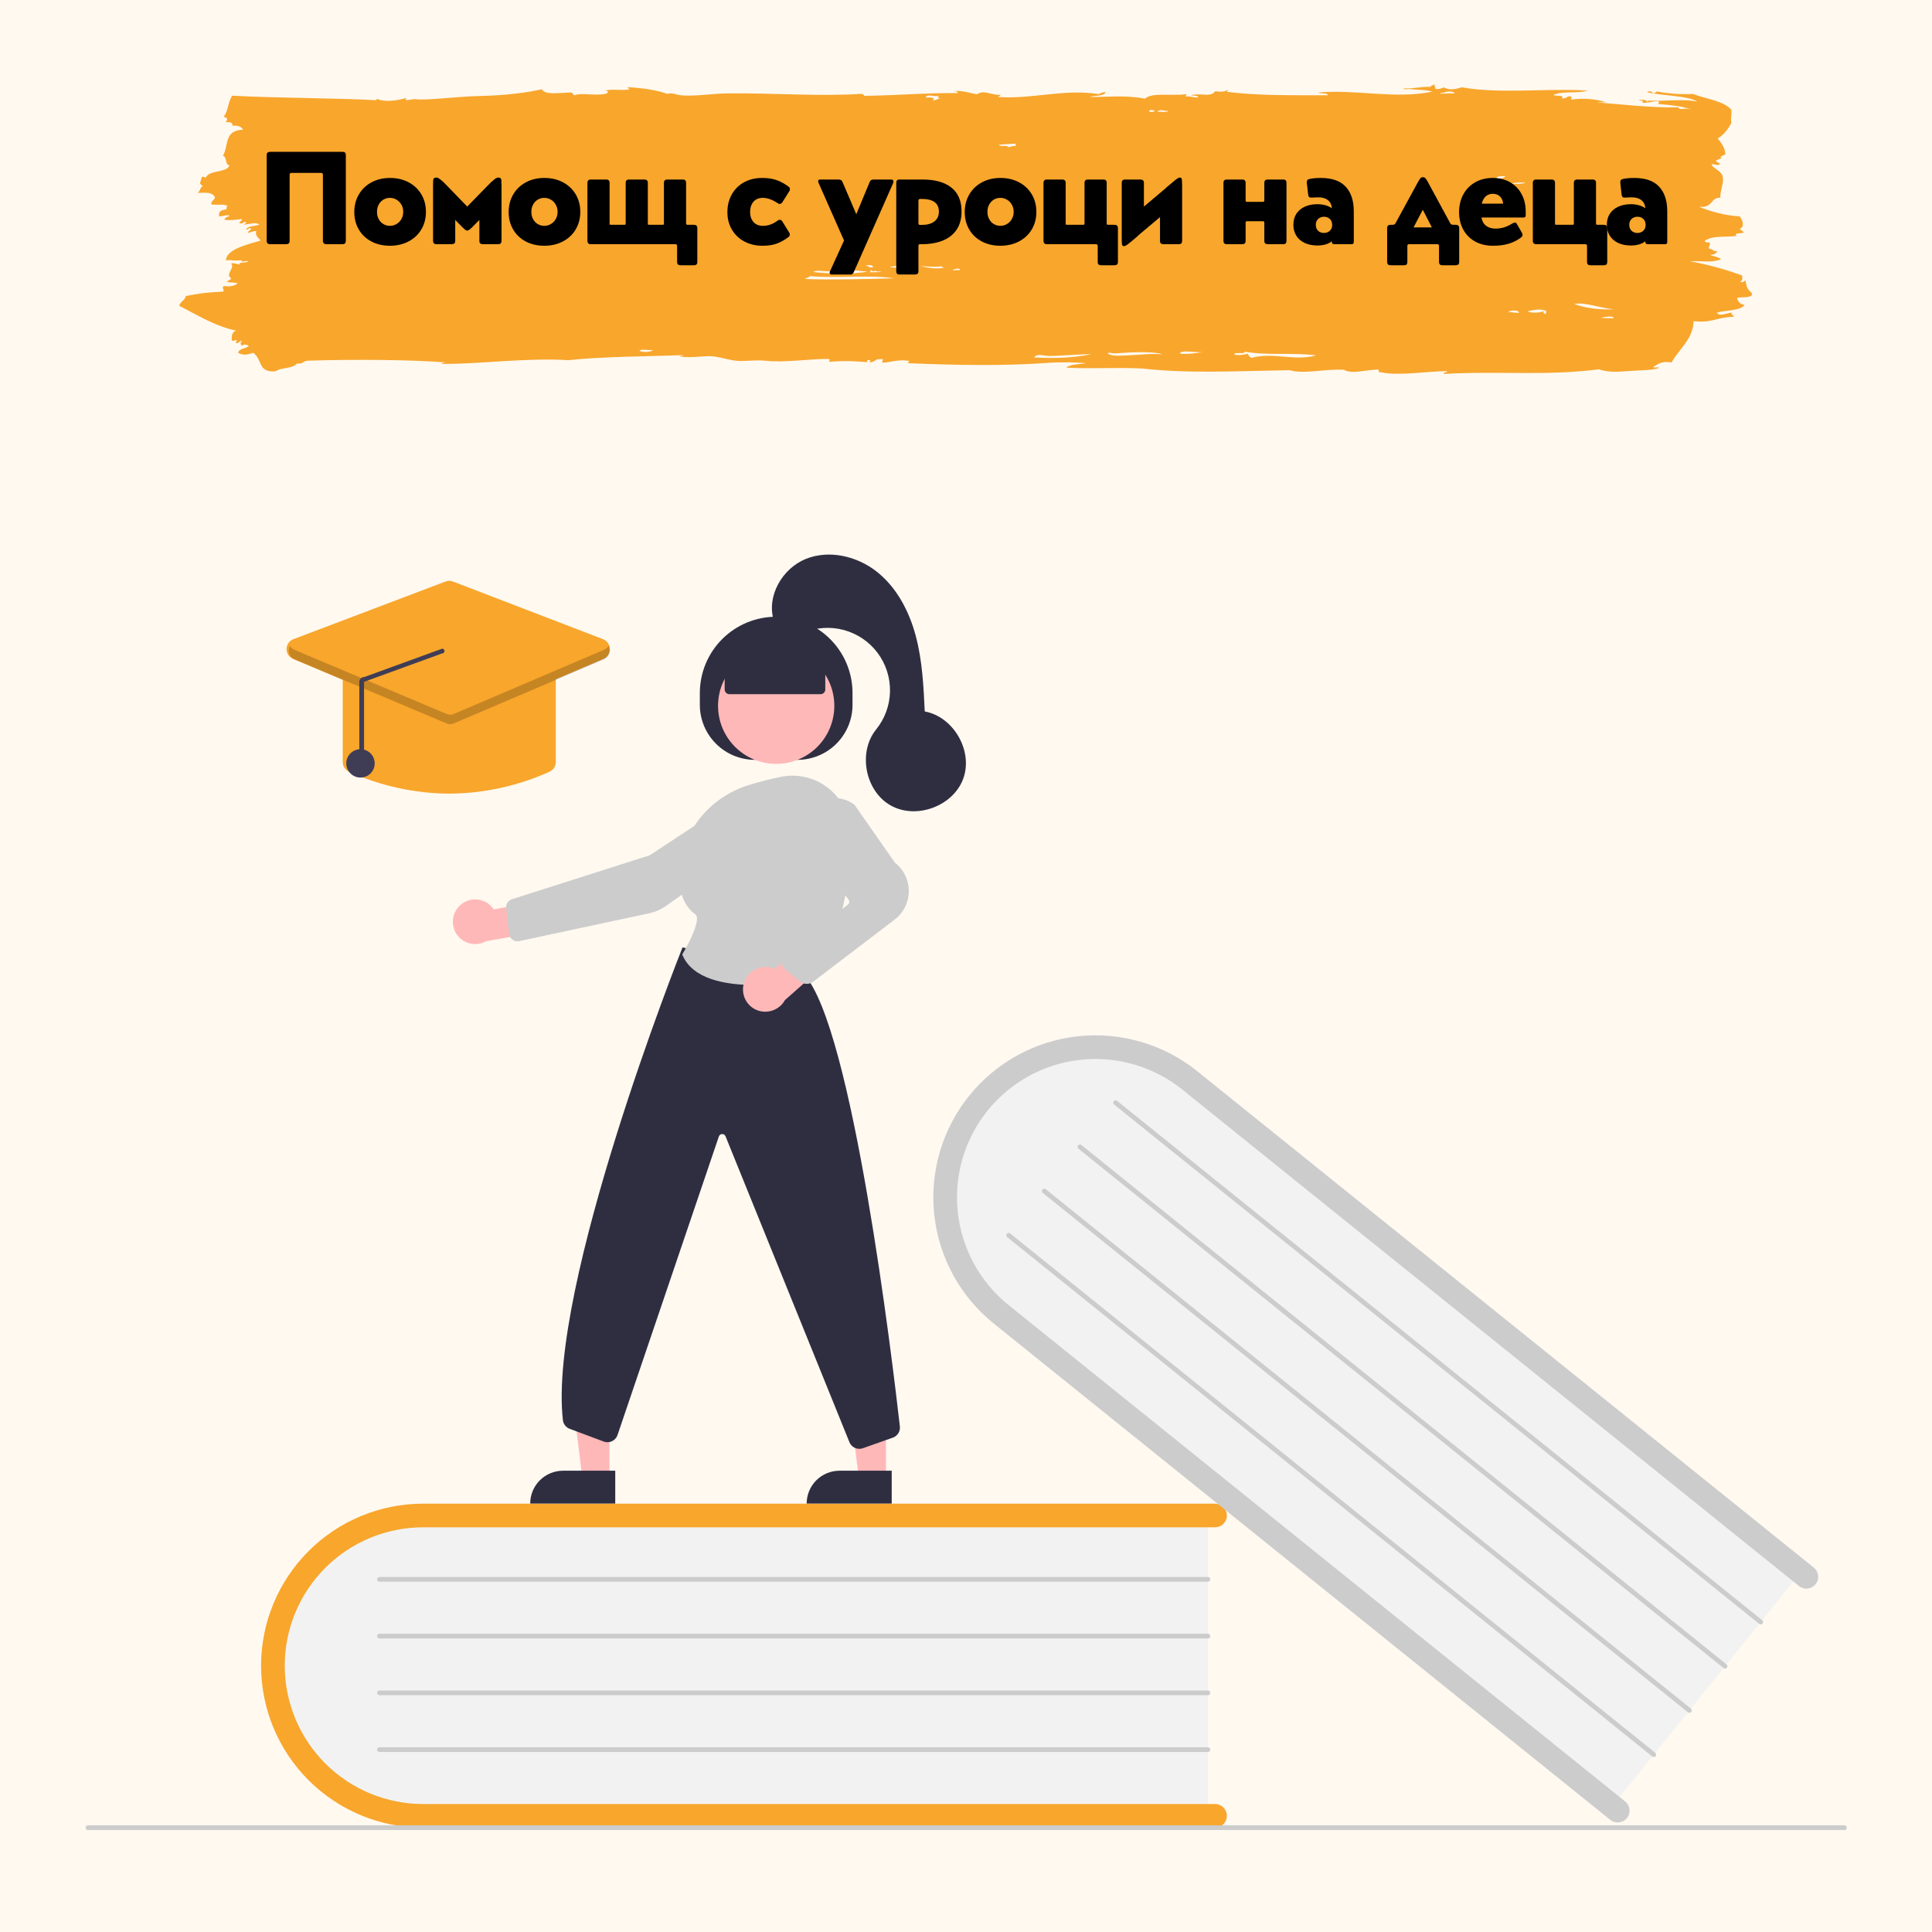 <svg xmlns="http://www.w3.org/2000/svg" xmlns:xlink="http://www.w3.org/1999/xlink" width="1080" zoomAndPan="magnify" viewBox="0 0 810 810" height="1080" preserveAspectRatio="xMidYMid meet" version="1.0"><defs><g/><clipPath id="6eb6439d5e"><path d="M 35.715 765 L 774.465 765 L 774.465 767.254 L 35.715 767.254 Z M 35.715 765 " clip-rule="nonzero"/></clipPath><clipPath id="ecddf9988f"><path d="M 323 232.504 L 405 232.504 L 405 341 L 323 341 Z M 323 232.504 " clip-rule="nonzero"/></clipPath><clipPath id="e5fbacea11"><path d="M 75.195 35 L 734.445 35 L 734.445 157 L 75.195 157 Z M 75.195 35 " clip-rule="nonzero"/></clipPath></defs><rect x="-81" width="972" fill="#ffffff" y="-81" height="972" fill-opacity="1"/><rect x="-81" width="972" fill="#fff9f0" y="-81" height="972" fill-opacity="1"/><path fill="#f2f2f2" d="M 506.43 633.391 L 506.43 762.297 L 183.195 762.297 C 146.367 762.297 116.406 733.383 116.406 697.844 C 116.406 662.305 146.367 633.391 183.195 633.391 Z M 506.43 633.391 " fill-opacity="1" fill-rule="nonzero"/><path fill="#f8a62c" d="M 514.367 761.305 C 514.367 761.633 514.336 761.953 514.273 762.273 C 514.211 762.594 514.113 762.902 513.992 763.203 C 513.867 763.504 513.711 763.789 513.531 764.059 C 513.352 764.332 513.145 764.582 512.914 764.812 C 512.684 765.043 512.434 765.246 512.164 765.43 C 511.891 765.609 511.605 765.762 511.305 765.887 C 511.004 766.012 510.695 766.105 510.375 766.168 C 510.055 766.23 509.73 766.266 509.406 766.266 L 177.438 766.266 C 176.328 766.266 175.215 766.238 174.105 766.184 C 172.992 766.129 171.883 766.047 170.777 765.938 C 169.668 765.828 168.566 765.691 167.465 765.527 C 166.363 765.367 165.27 765.176 164.176 764.957 C 163.086 764.742 162 764.5 160.922 764.227 C 159.844 763.957 158.77 763.66 157.707 763.34 C 156.641 763.016 155.586 762.668 154.539 762.293 C 153.488 761.918 152.453 761.52 151.426 761.094 C 150.395 760.668 149.379 760.219 148.375 759.742 C 147.367 759.266 146.375 758.77 145.395 758.242 C 144.41 757.719 143.445 757.172 142.488 756.602 C 141.535 756.027 140.598 755.434 139.672 754.816 C 138.746 754.199 137.836 753.559 136.941 752.898 C 136.051 752.234 135.172 751.551 134.312 750.848 C 133.453 750.141 132.609 749.414 131.785 748.668 C 130.961 747.922 130.156 747.156 129.371 746.371 C 128.582 745.582 127.816 744.777 127.07 743.957 C 126.32 743.133 125.594 742.289 124.891 741.43 C 124.184 740.57 123.5 739.695 122.836 738.801 C 122.172 737.91 121.531 737 120.914 736.078 C 120.297 735.152 119.703 734.215 119.129 733.262 C 118.559 732.305 118.008 731.34 117.484 730.359 C 116.961 729.379 116.461 728.387 115.984 727.383 C 115.508 726.375 115.059 725.359 114.633 724.332 C 114.207 723.305 113.809 722.27 113.434 721.223 C 113.059 720.176 112.707 719.121 112.387 718.059 C 112.062 716.992 111.766 715.922 111.496 714.844 C 111.227 713.766 110.98 712.68 110.766 711.59 C 110.547 710.5 110.355 709.406 110.195 708.305 C 110.031 707.207 109.895 706.105 109.785 704.996 C 109.676 703.891 109.594 702.785 109.539 701.672 C 109.484 700.562 109.457 699.453 109.457 698.34 C 109.457 697.23 109.484 696.117 109.539 695.008 C 109.594 693.898 109.676 692.789 109.785 691.684 C 109.895 690.578 110.031 689.473 110.195 688.375 C 110.355 687.273 110.547 686.18 110.766 685.09 C 110.98 684 111.227 682.914 111.496 681.836 C 111.766 680.758 112.062 679.688 112.387 678.621 C 112.707 677.559 113.059 676.504 113.434 675.457 C 113.809 674.41 114.207 673.375 114.633 672.348 C 115.059 671.32 115.508 670.305 115.984 669.301 C 116.461 668.293 116.961 667.301 117.484 666.32 C 118.008 665.34 118.559 664.375 119.129 663.422 C 119.703 662.469 120.297 661.527 120.914 660.605 C 121.531 659.68 122.172 658.77 122.836 657.879 C 123.5 656.984 124.184 656.109 124.891 655.25 C 125.594 654.391 126.32 653.551 127.07 652.727 C 127.816 651.902 128.582 651.098 129.371 650.312 C 130.156 649.523 130.961 648.758 131.785 648.012 C 132.609 647.266 133.453 646.539 134.312 645.836 C 135.172 645.129 136.051 644.445 136.941 643.785 C 137.836 643.121 138.746 642.48 139.672 641.863 C 140.598 641.246 141.535 640.652 142.488 640.078 C 143.445 639.508 144.41 638.961 145.395 638.438 C 146.375 637.914 147.367 637.414 148.375 636.938 C 149.379 636.461 150.395 636.012 151.426 635.586 C 152.453 635.16 153.488 634.762 154.539 634.387 C 155.586 634.012 156.641 633.664 157.707 633.34 C 158.77 633.02 159.844 632.723 160.922 632.453 C 162 632.184 163.086 631.938 164.176 631.723 C 165.27 631.504 166.363 631.316 167.465 631.152 C 168.566 630.988 169.668 630.852 170.777 630.742 C 171.883 630.633 172.992 630.551 174.105 630.5 C 175.215 630.445 176.328 630.418 177.438 630.418 L 509.406 630.418 C 509.73 630.418 510.055 630.449 510.375 630.512 C 510.695 630.574 511.004 630.668 511.305 630.793 C 511.605 630.918 511.891 631.07 512.164 631.25 C 512.434 631.434 512.684 631.637 512.914 631.867 C 513.145 632.098 513.352 632.348 513.531 632.621 C 513.715 632.891 513.867 633.176 513.992 633.477 C 514.117 633.777 514.211 634.086 514.273 634.406 C 514.336 634.727 514.367 635.047 514.367 635.375 C 514.367 635.699 514.336 636.023 514.273 636.34 C 514.211 636.66 514.117 636.973 513.992 637.273 C 513.867 637.574 513.715 637.859 513.531 638.129 C 513.352 638.398 513.145 638.648 512.914 638.879 C 512.684 639.109 512.434 639.316 512.164 639.496 C 511.891 639.676 511.605 639.832 511.305 639.953 C 511.004 640.078 510.695 640.172 510.375 640.238 C 510.055 640.301 509.73 640.332 509.406 640.332 L 177.438 640.332 C 175.539 640.332 173.641 640.426 171.75 640.613 C 169.855 640.797 167.977 641.078 166.113 641.445 C 164.25 641.816 162.406 642.277 160.586 642.828 C 158.766 643.383 156.98 644.02 155.223 644.746 C 153.465 645.477 151.75 646.285 150.07 647.184 C 148.395 648.078 146.766 649.055 145.184 650.109 C 143.605 651.164 142.078 652.293 140.609 653.5 C 139.137 654.703 137.73 655.98 136.387 657.324 C 135.043 658.664 133.766 660.07 132.562 661.539 C 131.355 663.008 130.223 664.531 129.168 666.113 C 128.109 667.691 127.133 669.32 126.238 670.996 C 125.34 672.672 124.531 674.387 123.801 676.141 C 123.074 677.898 122.434 679.684 121.883 681.5 C 121.332 683.32 120.867 685.16 120.496 687.023 C 120.129 688.887 119.848 690.766 119.66 692.656 C 119.477 694.547 119.383 696.441 119.383 698.34 C 119.383 700.238 119.477 702.137 119.66 704.027 C 119.848 705.918 120.129 707.793 120.496 709.656 C 120.867 711.52 121.332 713.359 121.883 715.18 C 122.434 716.996 123.074 718.785 123.801 720.539 C 124.531 722.293 125.34 724.008 126.238 725.684 C 127.133 727.359 128.109 728.988 129.168 730.566 C 130.223 732.148 131.355 733.672 132.562 735.141 C 133.766 736.609 135.043 738.016 136.387 739.359 C 137.73 740.703 139.137 741.977 140.609 743.18 C 142.078 744.387 143.605 745.516 145.184 746.57 C 146.766 747.629 148.395 748.602 150.07 749.5 C 151.75 750.395 153.465 751.207 155.223 751.934 C 156.98 752.66 158.766 753.297 160.586 753.852 C 162.406 754.402 164.25 754.863 166.113 755.234 C 167.977 755.605 169.855 755.883 171.75 756.07 C 173.641 756.254 175.539 756.348 177.438 756.348 L 509.406 756.348 C 509.73 756.348 510.055 756.379 510.375 756.445 C 510.695 756.508 511.004 756.602 511.305 756.727 C 511.605 756.852 511.891 757.004 512.164 757.184 C 512.434 757.363 512.684 757.57 512.914 757.801 C 513.145 758.031 513.352 758.281 513.531 758.551 C 513.711 758.824 513.867 759.109 513.992 759.41 C 514.113 759.711 514.211 760.02 514.273 760.34 C 514.336 760.66 514.367 760.98 514.367 761.305 Z M 514.367 761.305 " fill-opacity="1" fill-rule="nonzero"/><path fill="#cccccc" d="M 506.43 663.141 L 159.078 663.141 C 158.949 663.141 158.82 663.113 158.699 663.062 C 158.578 663.012 158.473 662.941 158.379 662.848 C 158.285 662.754 158.215 662.648 158.164 662.527 C 158.113 662.406 158.086 662.277 158.086 662.148 C 158.086 662.016 158.113 661.891 158.164 661.77 C 158.215 661.645 158.285 661.539 158.379 661.445 C 158.473 661.352 158.578 661.281 158.699 661.23 C 158.82 661.18 158.949 661.156 159.078 661.156 L 506.43 661.156 C 506.562 661.156 506.688 661.18 506.809 661.23 C 506.93 661.281 507.039 661.352 507.129 661.445 C 507.223 661.539 507.297 661.645 507.348 661.77 C 507.395 661.891 507.422 662.016 507.422 662.148 C 507.422 662.277 507.395 662.406 507.348 662.527 C 507.297 662.648 507.223 662.754 507.129 662.848 C 507.039 662.941 506.93 663.012 506.809 663.062 C 506.688 663.113 506.562 663.141 506.43 663.141 Z M 506.43 663.141 " fill-opacity="1" fill-rule="nonzero"/><path fill="#cccccc" d="M 506.43 686.938 L 159.078 686.938 C 158.949 686.938 158.82 686.91 158.699 686.863 C 158.578 686.812 158.473 686.738 158.379 686.648 C 158.285 686.555 158.215 686.445 158.164 686.324 C 158.113 686.203 158.086 686.078 158.086 685.945 C 158.086 685.812 158.113 685.688 158.164 685.566 C 158.215 685.445 158.285 685.336 158.379 685.242 C 158.473 685.152 158.578 685.078 158.699 685.027 C 158.82 684.98 158.949 684.953 159.078 684.953 L 506.43 684.953 C 506.562 684.953 506.688 684.98 506.809 685.027 C 506.93 685.078 507.039 685.152 507.129 685.242 C 507.223 685.336 507.297 685.445 507.348 685.566 C 507.395 685.688 507.422 685.812 507.422 685.945 C 507.422 686.078 507.395 686.203 507.348 686.324 C 507.297 686.445 507.223 686.555 507.129 686.648 C 507.039 686.738 506.93 686.812 506.809 686.863 C 506.688 686.91 506.562 686.938 506.43 686.938 Z M 506.43 686.938 " fill-opacity="1" fill-rule="nonzero"/><path fill="#cccccc" d="M 506.43 710.734 L 159.078 710.734 C 158.949 710.734 158.82 710.711 158.699 710.66 C 158.578 710.609 158.473 710.539 158.379 710.445 C 158.285 710.352 158.215 710.246 158.164 710.121 C 158.113 710 158.086 709.875 158.086 709.742 C 158.086 709.613 158.113 709.484 158.164 709.363 C 158.215 709.242 158.285 709.137 158.379 709.043 C 158.473 708.949 158.578 708.879 158.699 708.828 C 158.82 708.777 158.949 708.75 159.078 708.75 L 506.43 708.75 C 506.562 708.75 506.688 708.777 506.809 708.828 C 506.93 708.879 507.039 708.949 507.129 709.043 C 507.223 709.137 507.297 709.242 507.348 709.363 C 507.395 709.484 507.422 709.613 507.422 709.742 C 507.422 709.875 507.395 710 507.348 710.121 C 507.297 710.246 507.223 710.352 507.129 710.445 C 507.039 710.539 506.93 710.609 506.809 710.66 C 506.688 710.711 506.562 710.734 506.43 710.734 Z M 506.43 710.734 " fill-opacity="1" fill-rule="nonzero"/><path fill="#cccccc" d="M 506.43 734.531 L 159.078 734.531 C 158.949 734.531 158.82 734.508 158.699 734.457 C 158.578 734.406 158.473 734.336 158.379 734.242 C 158.285 734.148 158.215 734.043 158.164 733.922 C 158.113 733.801 158.086 733.672 158.086 733.543 C 158.086 733.41 158.113 733.285 158.164 733.16 C 158.215 733.039 158.285 732.934 158.379 732.84 C 158.473 732.746 158.578 732.676 158.699 732.625 C 158.82 732.574 158.949 732.551 159.078 732.551 L 506.43 732.551 C 506.562 732.551 506.688 732.574 506.809 732.625 C 506.93 732.676 507.039 732.746 507.129 732.84 C 507.223 732.934 507.297 733.039 507.348 733.16 C 507.395 733.285 507.422 733.41 507.422 733.543 C 507.422 733.672 507.395 733.801 507.348 733.922 C 507.297 734.043 507.223 734.148 507.129 734.242 C 507.039 734.336 506.93 734.406 506.809 734.457 C 506.688 734.508 506.562 734.531 506.43 734.531 Z M 506.43 734.531 " fill-opacity="1" fill-rule="nonzero"/><path fill="#f2f2f2" d="M 756.242 657.656 L 675.293 758.031 L 423.598 555.402 C 394.922 532.316 389.746 491.016 412.062 463.344 C 434.379 435.668 475.867 431.938 504.547 455.023 Z M 756.242 657.656 " fill-opacity="1" fill-rule="nonzero"/><path fill="#cccccc" d="M 682.098 762.238 C 681.895 762.492 681.668 762.723 681.418 762.93 C 681.168 763.141 680.898 763.324 680.613 763.477 C 680.328 763.633 680.027 763.762 679.719 763.859 C 679.406 763.957 679.09 764.02 678.766 764.055 C 678.441 764.09 678.117 764.094 677.793 764.066 C 677.469 764.035 677.148 763.977 676.836 763.883 C 676.523 763.793 676.223 763.672 675.934 763.52 C 675.645 763.371 675.375 763.191 675.121 762.988 L 416.625 554.883 C 415.758 554.184 414.91 553.465 414.078 552.727 C 413.246 551.988 412.434 551.227 411.641 550.449 C 410.848 549.672 410.074 548.871 409.32 548.055 C 408.566 547.238 407.832 546.402 407.117 545.551 C 406.402 544.699 405.711 543.828 405.039 542.941 C 404.371 542.055 403.723 541.152 403.094 540.234 C 402.469 539.312 401.863 538.379 401.285 537.434 C 400.703 536.484 400.148 535.523 399.613 534.547 C 399.082 533.57 398.57 532.582 398.086 531.582 C 397.602 530.582 397.141 529.57 396.707 528.547 C 396.273 527.523 395.863 526.488 395.48 525.445 C 395.094 524.402 394.734 523.352 394.402 522.289 C 394.07 521.23 393.766 520.16 393.484 519.086 C 393.203 518.012 392.953 516.93 392.723 515.84 C 392.496 514.75 392.297 513.656 392.125 512.559 C 391.953 511.461 391.805 510.359 391.688 509.254 C 391.566 508.148 391.477 507.043 391.41 505.934 C 391.348 504.824 391.309 503.711 391.301 502.602 C 391.289 501.488 391.305 500.379 391.352 499.266 C 391.395 498.156 391.469 497.047 391.566 495.941 C 391.664 494.832 391.793 493.73 391.945 492.629 C 392.098 491.527 392.277 490.43 392.484 489.34 C 392.695 488.246 392.926 487.16 393.188 486.078 C 393.449 485 393.734 483.926 394.051 482.859 C 394.363 481.793 394.703 480.734 395.066 479.684 C 395.434 478.633 395.824 477.594 396.238 476.562 C 396.656 475.531 397.098 474.512 397.566 473.5 C 398.031 472.492 398.523 471.496 399.039 470.512 C 399.555 469.527 400.094 468.555 400.656 467.594 C 401.219 466.637 401.805 465.691 402.418 464.762 C 403.027 463.832 403.66 462.918 404.312 462.02 C 404.969 461.121 405.645 460.238 406.344 459.375 C 407.039 458.508 407.758 457.66 408.5 456.828 C 409.238 456 409.996 455.188 410.777 454.395 C 411.559 453.602 412.355 452.828 413.172 452.074 C 413.992 451.32 414.828 450.586 415.68 449.875 C 416.535 449.16 417.406 448.469 418.293 447.801 C 419.18 447.129 420.082 446.48 421.004 445.855 C 421.922 445.23 422.855 444.625 423.805 444.047 C 424.754 443.465 425.719 442.91 426.695 442.375 C 427.672 441.844 428.66 441.336 429.66 440.852 C 430.664 440.367 431.676 439.906 432.699 439.473 C 433.723 439.039 434.758 438.629 435.801 438.246 C 436.844 437.859 437.898 437.504 438.961 437.172 C 440.023 436.84 441.09 436.531 442.168 436.254 C 443.246 435.973 444.328 435.719 445.418 435.492 C 446.504 435.266 447.602 435.066 448.699 434.895 C 449.797 434.723 450.902 434.574 452.008 434.457 C 453.113 434.336 454.223 434.246 455.332 434.18 C 456.441 434.117 457.555 434.078 458.668 434.07 C 459.781 434.059 460.891 434.078 462.004 434.121 C 463.113 434.164 464.227 434.238 465.332 434.336 C 466.441 434.434 467.547 434.562 468.648 434.715 C 469.75 434.867 470.848 435.047 471.941 435.254 C 473.035 435.461 474.121 435.695 475.203 435.957 C 476.285 436.215 477.359 436.504 478.426 436.816 C 479.492 437.129 480.555 437.469 481.605 437.832 C 482.656 438.199 483.695 438.59 484.727 439.004 C 485.758 439.422 486.781 439.863 487.789 440.328 C 488.801 440.797 489.797 441.285 490.785 441.801 C 491.77 442.316 492.742 442.855 493.703 443.418 C 494.66 443.98 495.605 444.566 496.535 445.176 C 497.469 445.785 498.383 446.418 499.281 447.07 C 500.18 447.727 501.062 448.402 501.93 449.098 L 760.426 657.207 C 760.68 657.41 760.91 657.637 761.121 657.887 C 761.328 658.137 761.512 658.406 761.668 658.691 C 761.824 658.977 761.953 659.273 762.047 659.586 C 762.145 659.895 762.211 660.215 762.246 660.535 C 762.281 660.859 762.285 661.184 762.254 661.508 C 762.227 661.832 762.168 662.152 762.074 662.465 C 761.984 662.777 761.863 663.078 761.711 663.363 C 761.559 663.652 761.383 663.926 761.176 664.176 C 760.973 664.43 760.746 664.664 760.496 664.871 C 760.246 665.078 759.977 665.262 759.691 665.418 C 759.406 665.574 759.105 665.699 758.797 665.797 C 758.484 665.895 758.168 665.961 757.844 665.996 C 757.52 666.031 757.195 666.035 756.871 666.004 C 756.547 665.977 756.227 665.914 755.914 665.824 C 755.602 665.734 755.301 665.609 755.016 665.461 C 754.727 665.309 754.453 665.133 754.199 664.926 L 495.703 456.82 C 494.223 455.629 492.688 454.512 491.098 453.469 C 489.508 452.43 487.871 451.469 486.184 450.59 C 484.5 449.707 482.777 448.91 481.012 448.199 C 479.25 447.488 477.457 446.867 475.629 446.332 C 473.805 445.797 471.961 445.352 470.094 444.996 C 468.223 444.645 466.344 444.383 464.449 444.211 C 462.555 444.043 460.656 443.969 458.758 443.984 C 456.855 444 454.957 444.113 453.066 444.316 C 451.176 444.52 449.301 444.812 447.441 445.199 C 445.578 445.59 443.742 446.066 441.926 446.633 C 440.113 447.203 438.328 447.855 436.578 448.598 C 434.828 449.344 433.121 450.168 431.449 451.078 C 429.781 451.988 428.16 452.98 426.59 454.051 C 425.02 455.121 423.504 456.262 422.043 457.48 C 420.586 458.699 419.191 459.988 417.859 461.344 C 416.527 462.699 415.262 464.117 414.07 465.594 C 412.879 467.074 411.758 468.609 410.719 470.199 C 409.676 471.785 408.715 473.422 407.832 475.105 C 406.949 476.789 406.156 478.512 405.441 480.273 C 404.73 482.035 404.105 483.828 403.57 485.652 C 403.035 487.473 402.59 489.32 402.238 491.184 C 401.883 493.051 401.621 494.93 401.453 496.824 C 401.281 498.715 401.207 500.613 401.223 502.512 C 401.238 504.41 401.352 506.305 401.555 508.195 C 401.758 510.082 402.051 511.957 402.441 513.816 C 402.828 515.68 403.305 517.516 403.875 519.328 C 404.441 521.141 405.098 522.922 405.844 524.668 C 406.586 526.418 407.414 528.125 408.324 529.793 C 409.234 531.461 410.227 533.078 411.297 534.648 C 412.367 536.219 413.512 537.734 414.73 539.191 C 415.953 540.648 417.238 542.043 418.598 543.375 C 419.953 544.707 421.371 545.969 422.852 547.16 L 681.348 755.266 C 681.602 755.473 681.832 755.699 682.043 755.949 C 682.25 756.199 682.434 756.465 682.59 756.75 C 682.746 757.035 682.871 757.336 682.969 757.645 C 683.066 757.957 683.133 758.273 683.168 758.598 C 683.203 758.922 683.203 759.246 683.176 759.57 C 683.148 759.895 683.086 760.211 682.996 760.523 C 682.902 760.836 682.781 761.137 682.633 761.426 C 682.48 761.715 682.301 761.984 682.098 762.238 Z M 682.098 762.238 " fill-opacity="1" fill-rule="nonzero"/><path fill="#cccccc" d="M 737.559 680.82 L 467.086 463.07 C 466.984 462.988 466.898 462.887 466.836 462.773 C 466.773 462.656 466.734 462.535 466.719 462.402 C 466.707 462.273 466.719 462.145 466.754 462.02 C 466.793 461.891 466.852 461.777 466.934 461.676 C 467.016 461.57 467.117 461.488 467.23 461.426 C 467.348 461.363 467.473 461.324 467.602 461.312 C 467.734 461.297 467.863 461.309 467.988 461.344 C 468.113 461.383 468.23 461.441 468.332 461.527 L 738.805 679.277 C 738.91 679.359 738.992 679.457 739.055 679.574 C 739.117 679.688 739.156 679.812 739.172 679.941 C 739.184 680.074 739.172 680.203 739.137 680.328 C 739.098 680.453 739.039 680.57 738.957 680.672 C 738.875 680.773 738.773 680.855 738.66 680.918 C 738.543 680.984 738.422 681.02 738.289 681.035 C 738.16 681.051 738.031 681.039 737.902 681 C 737.777 680.965 737.664 680.902 737.559 680.82 Z M 737.559 680.82 " fill-opacity="1" fill-rule="nonzero"/><path fill="#cccccc" d="M 722.617 699.352 L 452.141 481.602 C 451.93 481.43 451.809 481.207 451.777 480.934 C 451.75 480.664 451.82 480.422 451.992 480.207 C 452.164 479.996 452.387 479.875 452.66 479.844 C 452.93 479.816 453.176 479.887 453.387 480.059 L 723.863 697.809 C 723.965 697.891 724.047 697.988 724.109 698.105 C 724.176 698.219 724.211 698.344 724.227 698.473 C 724.242 698.605 724.23 698.734 724.191 698.859 C 724.156 698.984 724.094 699.102 724.012 699.203 C 723.93 699.305 723.832 699.387 723.715 699.449 C 723.602 699.516 723.477 699.551 723.344 699.566 C 723.215 699.582 723.086 699.57 722.961 699.531 C 722.832 699.492 722.719 699.434 722.617 699.352 Z M 722.617 699.352 " fill-opacity="1" fill-rule="nonzero"/><path fill="#cccccc" d="M 707.672 717.883 L 437.199 500.133 C 436.984 499.961 436.863 499.738 436.836 499.465 C 436.805 499.195 436.879 498.953 437.051 498.738 C 437.223 498.527 437.441 498.406 437.715 498.375 C 437.988 498.348 438.23 498.418 438.441 498.586 L 708.918 716.34 C 709.02 716.422 709.102 716.52 709.168 716.637 C 709.23 716.75 709.27 716.875 709.281 717.004 C 709.297 717.137 709.285 717.266 709.25 717.391 C 709.211 717.516 709.152 717.633 709.07 717.734 C 708.984 717.836 708.887 717.918 708.77 717.98 C 708.656 718.043 708.531 718.082 708.402 718.098 C 708.27 718.113 708.141 718.102 708.016 718.062 C 707.891 718.023 707.773 717.965 707.672 717.883 Z M 707.672 717.883 " fill-opacity="1" fill-rule="nonzero"/><path fill="#cccccc" d="M 692.727 736.414 L 422.254 518.664 C 422.152 518.582 422.066 518.48 422.004 518.367 C 421.941 518.25 421.902 518.129 421.887 517.996 C 421.875 517.867 421.887 517.738 421.922 517.609 C 421.961 517.484 422.02 517.371 422.102 517.27 C 422.184 517.164 422.285 517.082 422.398 517.02 C 422.516 516.957 422.641 516.918 422.77 516.902 C 422.902 516.891 423.031 516.902 423.156 516.938 C 423.281 516.977 423.398 517.035 423.5 517.117 L 693.973 734.871 C 694.074 734.953 694.16 735.051 694.223 735.168 C 694.285 735.281 694.324 735.406 694.34 735.535 C 694.352 735.668 694.34 735.797 694.305 735.922 C 694.266 736.047 694.207 736.164 694.125 736.266 C 694.043 736.367 693.941 736.449 693.828 736.512 C 693.711 736.574 693.59 736.613 693.457 736.629 C 693.328 736.641 693.199 736.633 693.07 736.594 C 692.945 736.555 692.832 736.496 692.727 736.414 Z M 692.727 736.414 " fill-opacity="1" fill-rule="nonzero"/><g clip-path="url(#6eb6439d5e)"><path fill="#cccccc" d="M 773.277 767.254 L 36.898 767.254 C 36.766 767.254 36.641 767.23 36.52 767.18 C 36.395 767.129 36.289 767.059 36.195 766.965 C 36.102 766.871 36.031 766.766 35.98 766.645 C 35.93 766.523 35.906 766.395 35.906 766.266 C 35.906 766.133 35.93 766.008 35.98 765.883 C 36.031 765.762 36.102 765.656 36.195 765.562 C 36.289 765.469 36.395 765.398 36.52 765.348 C 36.641 765.297 36.766 765.273 36.898 765.273 L 773.277 765.273 C 773.41 765.273 773.535 765.297 773.66 765.348 C 773.781 765.398 773.887 765.469 773.98 765.562 C 774.074 765.656 774.145 765.762 774.195 765.883 C 774.246 766.008 774.27 766.133 774.27 766.266 C 774.27 766.395 774.246 766.523 774.195 766.645 C 774.145 766.766 774.074 766.871 773.98 766.965 C 773.887 767.059 773.781 767.129 773.66 767.18 C 773.535 767.23 773.41 767.254 773.277 767.254 Z M 773.277 767.254 " fill-opacity="1" fill-rule="nonzero"/></g><path fill="#ffb8b8" d="M 371.426 619.844 L 360.082 619.84 L 354.684 576.117 L 371.43 576.117 Z M 371.426 619.844 " fill-opacity="1" fill-rule="nonzero"/><path fill="#2f2e41" d="M 351.977 616.602 L 373.855 616.602 L 373.855 630.367 L 338.199 630.367 C 338.199 629.465 338.289 628.566 338.465 627.684 C 338.641 626.797 338.902 625.934 339.246 625.098 C 339.594 624.266 340.02 623.473 340.52 622.719 C 341.023 621.969 341.594 621.273 342.234 620.633 C 342.875 619.996 343.57 619.426 344.32 618.922 C 345.074 618.418 345.867 617.996 346.703 617.648 C 347.539 617.305 348.402 617.043 349.289 616.867 C 350.176 616.691 351.07 616.602 351.977 616.602 Z M 351.977 616.602 " fill-opacity="1" fill-rule="nonzero"/><path fill="#ffb8b8" d="M 255.516 619.844 L 244.172 619.84 L 238.773 576.117 L 255.52 576.117 Z M 255.516 619.844 " fill-opacity="1" fill-rule="nonzero"/><path fill="#2f2e41" d="M 236.066 616.602 L 257.945 616.602 L 257.945 630.367 L 222.289 630.367 C 222.289 629.465 222.379 628.566 222.555 627.684 C 222.73 626.797 222.992 625.934 223.336 625.098 C 223.684 624.266 224.109 623.473 224.609 622.719 C 225.113 621.969 225.684 621.273 226.324 620.633 C 226.965 619.996 227.66 619.426 228.41 618.922 C 229.164 618.418 229.957 617.996 230.793 617.648 C 231.629 617.305 232.492 617.043 233.379 616.867 C 234.266 616.691 235.16 616.602 236.066 616.602 Z M 236.066 616.602 " fill-opacity="1" fill-rule="nonzero"/><path fill="#2f2e41" d="M 293.41 295.504 L 293.41 290.547 C 293.41 289.5 293.461 288.453 293.566 287.41 C 293.668 286.371 293.82 285.336 294.027 284.309 C 294.23 283.281 294.484 282.266 294.789 281.262 C 295.094 280.262 295.445 279.277 295.848 278.309 C 296.25 277.34 296.695 276.395 297.191 275.473 C 297.684 274.547 298.223 273.652 298.805 272.781 C 299.387 271.91 300.012 271.07 300.676 270.258 C 301.34 269.449 302.043 268.676 302.785 267.934 C 303.527 267.195 304.301 266.492 305.113 265.828 C 305.922 265.16 306.766 264.539 307.637 263.957 C 308.508 263.375 309.406 262.836 310.328 262.344 C 311.254 261.852 312.199 261.402 313.168 261 C 314.137 260.602 315.125 260.25 316.125 259.945 C 317.129 259.641 318.145 259.387 319.172 259.184 C 320.199 258.977 321.238 258.824 322.281 258.723 C 323.324 258.617 324.367 258.566 325.418 258.566 C 326.465 258.566 327.512 258.617 328.555 258.723 C 329.598 258.824 330.633 258.977 331.66 259.184 C 332.688 259.387 333.703 259.641 334.707 259.945 C 335.711 260.25 336.695 260.602 337.664 261 C 338.633 261.402 339.578 261.852 340.504 262.344 C 341.43 262.836 342.328 263.375 343.199 263.957 C 344.07 264.539 344.91 265.16 345.723 265.828 C 346.531 266.492 347.309 267.195 348.047 267.934 C 348.789 268.676 349.492 269.449 350.156 270.258 C 350.824 271.07 351.445 271.91 352.027 272.781 C 352.609 273.652 353.148 274.547 353.645 275.473 C 354.137 276.395 354.586 277.34 354.988 278.309 C 355.387 279.277 355.742 280.262 356.043 281.262 C 356.348 282.266 356.602 283.281 356.809 284.309 C 357.012 285.336 357.164 286.371 357.27 287.41 C 357.371 288.453 357.422 289.5 357.422 290.547 L 357.422 295.504 C 357.422 296.258 357.387 297.012 357.312 297.766 C 357.238 298.516 357.125 299.262 356.98 300.004 C 356.832 300.742 356.648 301.473 356.43 302.195 C 356.211 302.918 355.957 303.629 355.668 304.328 C 355.379 305.023 355.055 305.707 354.699 306.371 C 354.344 307.039 353.953 307.684 353.535 308.312 C 353.113 308.941 352.664 309.547 352.184 310.129 C 351.707 310.715 351.199 311.273 350.664 311.805 C 350.129 312.34 349.57 312.848 348.988 313.324 C 348.402 313.805 347.797 314.254 347.168 314.672 C 346.539 315.094 345.891 315.48 345.227 315.836 C 344.559 316.191 343.879 316.516 343.18 316.805 C 342.48 317.094 341.77 317.348 341.047 317.566 C 340.324 317.785 339.59 317.969 338.852 318.117 C 338.109 318.262 337.363 318.375 336.609 318.449 C 335.859 318.523 335.105 318.559 334.348 318.559 L 316.484 318.559 C 315.73 318.559 314.977 318.523 314.223 318.449 C 313.473 318.375 312.727 318.262 311.984 318.117 C 311.242 317.969 310.512 317.785 309.789 317.566 C 309.062 317.348 308.352 317.094 307.656 316.805 C 306.957 316.516 306.273 316.191 305.609 315.836 C 304.941 315.48 304.293 315.094 303.664 314.672 C 303.039 314.254 302.43 313.805 301.848 313.324 C 301.262 312.848 300.703 312.34 300.168 311.805 C 299.637 311.273 299.129 310.715 298.648 310.129 C 298.168 309.547 297.719 308.941 297.301 308.312 C 296.879 307.684 296.492 307.039 296.137 306.371 C 295.781 305.707 295.457 305.023 295.168 304.328 C 294.879 303.629 294.625 302.918 294.406 302.195 C 294.184 301.473 294 300.742 293.855 300.004 C 293.707 299.262 293.598 298.516 293.523 297.766 C 293.449 297.012 293.41 296.258 293.41 295.504 Z M 293.41 295.504 " fill-opacity="1" fill-rule="nonzero"/><path fill="#ffb8b8" d="M 349.793 295.91 C 349.793 296.707 349.754 297.504 349.676 298.297 C 349.598 299.09 349.48 299.879 349.324 300.66 C 349.168 301.445 348.973 302.215 348.742 302.98 C 348.512 303.742 348.242 304.492 347.938 305.23 C 347.633 305.965 347.289 306.688 346.914 307.391 C 346.539 308.094 346.129 308.777 345.684 309.441 C 345.242 310.105 344.766 310.742 344.258 311.359 C 343.754 311.977 343.219 312.566 342.652 313.133 C 342.09 313.695 341.496 314.23 340.879 314.734 C 340.262 315.242 339.621 315.715 338.961 316.16 C 338.297 316.602 337.613 317.012 336.906 317.387 C 336.203 317.766 335.484 318.105 334.746 318.41 C 334.008 318.715 333.258 318.984 332.492 319.215 C 331.73 319.445 330.957 319.641 330.172 319.797 C 329.391 319.953 328.602 320.07 327.805 320.148 C 327.012 320.227 326.215 320.266 325.418 320.266 C 324.617 320.266 323.824 320.227 323.027 320.148 C 322.234 320.07 321.445 319.953 320.66 319.797 C 319.879 319.641 319.105 319.445 318.34 319.215 C 317.578 318.984 316.828 318.715 316.09 318.41 C 315.352 318.105 314.629 317.766 313.926 317.387 C 313.223 317.012 312.539 316.602 311.875 316.16 C 311.211 315.715 310.57 315.242 309.953 314.734 C 309.336 314.23 308.746 313.695 308.18 313.133 C 307.617 312.566 307.082 311.977 306.574 311.359 C 306.07 310.742 305.594 310.105 305.148 309.441 C 304.707 308.777 304.297 308.094 303.922 307.391 C 303.543 306.688 303.203 305.965 302.898 305.23 C 302.594 304.492 302.324 303.742 302.09 302.98 C 301.859 302.215 301.668 301.445 301.512 300.66 C 301.355 299.879 301.238 299.09 301.16 298.297 C 301.082 297.504 301.043 296.707 301.043 295.91 C 301.043 295.113 301.082 294.316 301.16 293.523 C 301.238 292.73 301.355 291.941 301.512 291.16 C 301.668 290.375 301.859 289.602 302.09 288.84 C 302.324 288.078 302.594 287.328 302.898 286.59 C 303.203 285.852 303.543 285.133 303.922 284.43 C 304.297 283.727 304.707 283.043 305.148 282.379 C 305.594 281.715 306.07 281.074 306.574 280.461 C 307.082 279.844 307.617 279.254 308.18 278.688 C 308.746 278.125 309.336 277.59 309.953 277.082 C 310.57 276.578 311.211 276.102 311.875 275.66 C 312.539 275.215 313.223 274.809 313.926 274.43 C 314.629 274.055 315.352 273.715 316.09 273.41 C 316.828 273.105 317.578 272.836 318.34 272.605 C 319.105 272.371 319.879 272.18 320.66 272.023 C 321.445 271.867 322.234 271.75 323.027 271.672 C 323.824 271.594 324.617 271.555 325.418 271.555 C 326.215 271.555 327.012 271.594 327.805 271.672 C 328.602 271.75 329.391 271.867 330.172 272.023 C 330.957 272.18 331.73 272.371 332.492 272.605 C 333.258 272.836 334.008 273.105 334.746 273.41 C 335.484 273.715 336.203 274.055 336.906 274.43 C 337.613 274.809 338.297 275.215 338.961 275.66 C 339.621 276.102 340.262 276.578 340.879 277.082 C 341.496 277.59 342.09 278.125 342.652 278.688 C 343.219 279.254 343.754 279.844 344.258 280.461 C 344.766 281.074 345.242 281.715 345.684 282.379 C 346.129 283.043 346.539 283.727 346.914 284.43 C 347.289 285.133 347.633 285.852 347.938 286.59 C 348.242 287.328 348.512 288.078 348.742 288.84 C 348.973 289.602 349.168 290.375 349.324 291.16 C 349.48 291.941 349.598 292.73 349.676 293.523 C 349.754 294.316 349.793 295.113 349.793 295.91 Z M 349.793 295.91 " fill-opacity="1" fill-rule="nonzero"/><path fill="#ffb8b8" d="M 192.832 379.613 C 193.328 379.148 193.867 378.738 194.449 378.391 C 195.035 378.043 195.648 377.762 196.293 377.547 C 196.941 377.332 197.602 377.191 198.277 377.125 C 198.957 377.055 199.633 377.059 200.309 377.141 C 200.984 377.219 201.641 377.371 202.285 377.594 C 202.926 377.816 203.535 378.109 204.117 378.465 C 204.695 378.824 205.227 379.238 205.715 379.711 C 206.203 380.188 206.633 380.707 207.004 381.277 L 227.898 377.328 L 233.398 389.43 L 203.812 394.594 C 203.316 394.871 202.801 395.102 202.266 395.289 C 201.727 395.473 201.18 395.609 200.617 395.695 C 200.055 395.781 199.492 395.812 198.926 395.797 C 198.355 395.777 197.797 395.711 197.238 395.59 C 196.684 395.473 196.145 395.301 195.621 395.086 C 195.098 394.867 194.598 394.602 194.121 394.293 C 193.645 393.984 193.199 393.637 192.785 393.246 C 192.375 392.855 192 392.434 191.664 391.977 C 191.328 391.52 191.035 391.035 190.789 390.523 C 190.543 390.012 190.344 389.484 190.191 388.938 C 190.039 388.391 189.941 387.832 189.891 387.27 C 189.84 386.703 189.844 386.137 189.898 385.574 C 189.949 385.008 190.055 384.453 190.211 383.906 C 190.363 383.359 190.566 382.832 190.816 382.324 C 191.066 381.816 191.363 381.332 191.703 380.875 C 192.039 380.422 192.418 380 192.832 379.613 Z M 192.832 379.613 " fill-opacity="1" fill-rule="nonzero"/><path fill="#cccccc" d="M 306.414 335.602 L 306.688 336.016 L 272.422 358.57 L 214.605 377.016 C 214.223 377.141 213.871 377.324 213.551 377.566 C 213.23 377.812 212.965 378.105 212.746 378.441 C 212.527 378.781 212.371 379.145 212.281 379.535 C 212.188 379.926 212.164 380.324 212.211 380.723 L 213.473 391.578 C 213.5 391.816 213.555 392.051 213.629 392.281 C 213.707 392.512 213.809 392.73 213.93 392.938 C 214.055 393.145 214.195 393.34 214.359 393.52 C 214.523 393.695 214.703 393.855 214.898 393.996 C 215.098 394.137 215.305 394.258 215.527 394.355 C 215.75 394.453 215.977 394.523 216.215 394.574 C 216.453 394.625 216.691 394.648 216.934 394.648 C 217.176 394.648 217.414 394.621 217.652 394.57 L 272.066 382.918 C 274.727 382.352 277.164 381.277 279.383 379.699 L 317.875 352.332 C 318.574 351.836 319.195 351.254 319.742 350.598 C 320.293 349.938 320.746 349.219 321.109 348.441 C 321.469 347.664 321.727 346.852 321.879 346.008 C 322.027 345.164 322.07 344.316 322.004 343.461 C 321.969 343.035 321.906 342.613 321.816 342.195 C 321.727 341.777 321.609 341.367 321.465 340.965 C 321.32 340.562 321.152 340.168 320.961 339.789 C 320.766 339.406 320.547 339.039 320.305 338.688 C 320.066 338.336 319.801 338 319.516 337.68 C 319.23 337.363 318.926 337.062 318.602 336.785 C 318.277 336.504 317.938 336.246 317.582 336.012 C 317.223 335.777 316.852 335.566 316.469 335.379 C 316.082 335.191 315.688 335.031 315.281 334.895 C 314.875 334.758 314.465 334.648 314.043 334.566 C 313.625 334.484 313.199 334.43 312.773 334.402 C 312.348 334.375 311.918 334.375 311.492 334.402 C 311.066 334.43 310.641 334.488 310.223 334.57 C 309.805 334.652 309.391 334.762 308.984 334.898 C 308.578 335.035 308.184 335.195 307.801 335.383 C 307.414 335.57 307.043 335.781 306.688 336.016 Z M 306.414 335.602 " fill-opacity="1" fill-rule="nonzero"/><path fill="#2f2e41" d="M 360.285 607.434 C 359.848 607.434 359.422 607.371 359.004 607.25 C 358.586 607.125 358.195 606.941 357.832 606.707 C 357.465 606.469 357.145 606.184 356.863 605.852 C 356.582 605.52 356.352 605.152 356.176 604.754 L 304.164 476.344 C 304.039 476.059 303.844 475.836 303.578 475.672 C 303.316 475.508 303.027 475.434 302.715 475.453 C 302.406 475.469 302.125 475.574 301.883 475.766 C 301.637 475.957 301.469 476.203 301.375 476.5 L 258.941 601.516 C 258.852 601.805 258.734 602.082 258.586 602.352 C 258.441 602.617 258.27 602.867 258.07 603.098 C 257.875 603.328 257.656 603.539 257.414 603.727 C 257.172 603.914 256.918 604.074 256.645 604.207 C 256.371 604.34 256.086 604.445 255.789 604.523 C 255.496 604.598 255.195 604.645 254.891 604.66 C 254.586 604.676 254.285 604.66 253.984 604.613 C 253.684 604.566 253.391 604.488 253.105 604.379 L 238.875 599.051 C 238.086 598.758 237.434 598.281 236.918 597.617 C 236.398 596.957 236.094 596.211 236 595.375 C 229.598 539.656 285.422 399.012 285.988 397.598 L 286.145 397.207 L 337.031 408.453 L 337.141 408.57 C 357.441 430.699 374.129 570.277 377.27 598.035 C 377.328 598.535 377.301 599.035 377.191 599.527 C 377.078 600.02 376.891 600.477 376.621 600.906 C 376.355 601.332 376.023 601.703 375.629 602.02 C 375.234 602.336 374.797 602.574 374.32 602.742 L 361.762 607.18 C 361.281 607.348 360.789 607.434 360.285 607.434 Z M 360.285 607.434 " fill-opacity="1" fill-rule="nonzero"/><path fill="#cccccc" d="M 316.438 412.98 C 304.109 412.98 290.363 410.523 286.129 400.387 L 286.031 400.152 L 286.164 399.938 C 289.504 394.461 293.918 385.121 291.547 383.371 C 286.871 379.918 284.605 374.238 284.805 366.488 C 285.242 349.664 296.715 334.727 313.355 329.32 C 318.004 327.836 322.719 326.621 327.508 325.68 C 329.254 325.328 331.016 325.172 332.793 325.207 C 334.57 325.246 336.324 325.48 338.051 325.906 C 339.781 326.332 341.441 326.941 343.031 327.734 C 344.625 328.527 346.109 329.488 347.488 330.609 C 348.887 331.738 350.145 333.008 351.258 334.414 C 352.375 335.824 353.324 337.336 354.102 338.953 C 354.883 340.57 355.477 342.254 355.883 344.004 C 356.293 345.754 356.504 347.523 356.516 349.32 C 356.691 367.301 353.922 392.34 339.73 409.531 C 339.047 410.355 338.176 410.859 337.121 411.047 C 330.281 412.285 323.387 412.93 316.438 412.98 Z M 316.438 412.98 " fill-opacity="1" fill-rule="nonzero"/><path fill="#ffb8b8" d="M 311.852 412.309 C 312.016 411.711 312.238 411.137 312.52 410.586 C 312.797 410.035 313.125 409.516 313.508 409.027 C 313.887 408.539 314.309 408.094 314.777 407.688 C 315.246 407.285 315.75 406.93 316.285 406.621 C 316.824 406.316 317.387 406.062 317.973 405.867 C 318.559 405.672 319.16 405.535 319.773 405.453 C 320.387 405.375 321 405.355 321.617 405.398 C 322.234 405.438 322.844 405.539 323.441 405.699 C 323.934 405.836 324.414 406.016 324.879 406.23 L 340.742 391.805 L 351.777 399.23 L 329.09 419.293 C 328.832 419.75 328.543 420.184 328.219 420.594 C 327.891 421.004 327.531 421.387 327.141 421.734 C 326.754 422.086 326.336 422.402 325.895 422.684 C 325.453 422.965 324.988 423.207 324.508 423.414 C 324.023 423.617 323.527 423.781 323.016 423.902 C 322.508 424.023 321.992 424.105 321.469 424.141 C 320.945 424.176 320.422 424.172 319.898 424.121 C 319.379 424.07 318.863 423.977 318.355 423.84 C 317.762 423.68 317.191 423.457 316.641 423.184 C 316.09 422.906 315.57 422.578 315.086 422.203 C 314.598 421.824 314.156 421.398 313.754 420.934 C 313.352 420.469 313 419.965 312.695 419.43 C 312.395 418.895 312.148 418.332 311.957 417.746 C 311.766 417.164 311.633 416.562 311.559 415.953 C 311.488 415.344 311.477 414.73 311.523 414.117 C 311.574 413.504 311.684 412.898 311.852 412.309 Z M 311.852 412.309 " fill-opacity="1" fill-rule="nonzero"/><path fill="#cccccc" d="M 338.23 412.492 C 337.168 412.492 336.227 412.156 335.406 411.484 L 329.148 406.375 C 328.891 406.164 328.656 405.922 328.449 405.656 C 328.242 405.391 328.066 405.105 327.926 404.801 C 327.785 404.496 327.68 404.18 327.609 403.852 C 327.539 403.52 327.504 403.188 327.512 402.852 C 327.516 402.516 327.559 402.184 327.637 401.855 C 327.719 401.531 327.836 401.215 327.984 400.914 C 328.137 400.613 328.32 400.336 328.535 400.074 C 328.75 399.816 328.992 399.586 329.258 399.379 L 355.5 379.27 C 355.656 379.152 355.781 379.004 355.879 378.836 C 355.977 378.668 356.039 378.484 356.066 378.289 C 356.094 378.094 356.082 377.902 356.031 377.715 C 355.984 377.523 355.898 377.352 355.781 377.191 L 339.582 355.797 C 339.117 355.184 338.707 354.535 338.355 353.848 C 338.004 353.16 337.711 352.449 337.484 351.711 C 337.258 350.973 337.098 350.223 337.004 349.457 C 336.906 348.691 336.879 347.922 336.918 347.152 C 336.961 346.383 337.066 345.621 337.238 344.871 C 337.414 344.117 337.652 343.387 337.953 342.676 C 338.258 341.969 338.617 341.289 339.039 340.641 C 339.461 339.996 339.938 339.391 340.465 338.828 C 341.02 338.23 341.625 337.688 342.281 337.199 C 342.941 336.715 343.637 336.293 344.371 335.934 C 345.105 335.578 345.867 335.293 346.656 335.078 C 347.445 334.863 348.25 334.723 349.062 334.66 C 349.879 334.594 350.691 334.605 351.504 334.691 C 352.32 334.777 353.117 334.938 353.898 335.172 C 354.684 335.41 355.438 335.715 356.164 336.09 C 356.887 336.465 357.574 336.906 358.215 337.41 L 358.32 337.516 L 375.23 361.715 C 375.688 362.07 376.121 362.453 376.535 362.859 C 376.945 363.266 377.332 363.695 377.695 364.148 C 378.055 364.598 378.391 365.07 378.699 365.559 C 379.008 366.051 379.285 366.555 379.535 367.078 C 379.785 367.602 380.004 368.137 380.191 368.684 C 380.379 369.23 380.535 369.785 380.66 370.352 C 380.781 370.918 380.875 371.488 380.93 372.062 C 380.988 372.637 381.012 373.215 381.004 373.793 C 380.996 374.371 380.953 374.949 380.879 375.523 C 380.805 376.098 380.695 376.664 380.555 377.227 C 380.414 377.785 380.242 378.336 380.039 378.879 C 379.836 379.422 379.602 379.949 379.336 380.465 C 379.07 380.977 378.777 381.477 378.453 381.957 C 378.133 382.438 377.785 382.898 377.406 383.336 C 377.031 383.777 376.633 384.195 376.211 384.59 C 375.785 384.984 375.34 385.352 374.875 385.695 L 340.887 411.617 C 340.098 412.199 339.211 412.492 338.23 412.492 Z M 338.23 412.492 " fill-opacity="1" fill-rule="nonzero"/><path fill="#2f2e41" d="M 303.824 289.059 L 303.824 276.977 L 325.418 267.555 L 346.004 276.977 L 346.004 289.059 C 346.004 289.32 345.953 289.574 345.852 289.816 C 345.754 290.062 345.609 290.273 345.422 290.461 C 345.238 290.648 345.023 290.789 344.777 290.891 C 344.535 290.992 344.281 291.043 344.02 291.043 L 305.812 291.043 C 305.547 291.043 305.293 290.992 305.051 290.891 C 304.809 290.789 304.594 290.648 304.406 290.461 C 304.223 290.273 304.078 290.062 303.977 289.816 C 303.875 289.574 303.824 289.32 303.824 289.059 Z M 303.824 289.059 " fill-opacity="1" fill-rule="nonzero"/><g clip-path="url(#ecddf9988f)"><path fill="#2f2e41" d="M 324.426 260.172 C 321.25 250.02 327.918 238.383 337.773 234.363 C 347.633 230.348 359.422 233.156 367.738 239.793 C 376.055 246.434 381.215 256.379 383.949 266.656 C 386.684 276.938 387.203 287.656 387.707 298.281 C 399.816 300.504 408.055 314.855 403.859 326.422 C 399.664 337.988 384.141 343.73 373.414 337.688 C 362.691 331.641 359.586 315.391 367.324 305.824 C 368.234 304.699 369.047 303.508 369.758 302.25 C 370.469 300.992 371.07 299.684 371.566 298.324 C 372.059 296.969 372.441 295.578 372.703 294.156 C 372.969 292.734 373.113 291.305 373.137 289.859 C 373.164 288.414 373.07 286.977 372.859 285.547 C 372.648 284.117 372.316 282.715 371.871 281.34 C 371.43 279.965 370.871 278.633 370.207 277.352 C 369.543 276.066 368.773 274.848 367.906 273.691 C 367.039 272.535 366.082 271.461 365.035 270.461 C 363.988 269.465 362.867 268.559 361.668 267.746 C 360.473 266.938 359.219 266.227 357.902 265.625 C 356.59 265.02 355.234 264.531 353.84 264.148 C 352.441 263.77 351.023 263.508 349.586 263.363 C 348.145 263.219 346.703 263.195 345.262 263.289 C 343.816 263.383 342.391 263.594 340.984 263.926 C 339.574 264.258 338.203 264.699 336.871 265.258 C 330.902 267.75 323.414 261.273 324.426 260.172 Z M 324.426 260.172 " fill-opacity="1" fill-rule="nonzero"/></g><path fill="#f8a62c" d="M 188.355 332.738 C 181.105 332.691 173.941 331.891 166.859 330.344 C 159.777 328.793 152.934 326.527 146.328 323.543 C 145.934 323.367 145.574 323.141 145.25 322.859 C 144.922 322.578 144.641 322.258 144.406 321.898 C 144.172 321.535 143.996 321.148 143.875 320.734 C 143.754 320.324 143.695 319.902 143.695 319.473 L 143.695 283.359 C 143.695 283.066 143.727 282.777 143.785 282.488 C 143.84 282.203 143.926 281.926 144.039 281.652 C 144.152 281.383 144.289 281.125 144.449 280.883 C 144.613 280.641 144.801 280.414 145.008 280.207 C 145.215 280 145.438 279.812 145.684 279.652 C 145.926 279.488 146.184 279.352 146.453 279.238 C 146.727 279.125 147.004 279.043 147.293 278.984 C 147.578 278.926 147.871 278.898 148.164 278.898 L 228.551 278.898 C 228.844 278.898 229.133 278.926 229.422 278.984 C 229.707 279.043 229.988 279.125 230.258 279.238 C 230.527 279.352 230.785 279.488 231.031 279.652 C 231.273 279.816 231.5 280 231.707 280.207 C 231.914 280.414 232.098 280.641 232.262 280.883 C 232.426 281.125 232.562 281.383 232.676 281.652 C 232.785 281.926 232.871 282.203 232.93 282.488 C 232.984 282.777 233.016 283.066 233.016 283.359 L 233.016 319.473 C 233.016 319.902 232.957 320.324 232.836 320.738 C 232.715 321.148 232.539 321.535 232.305 321.898 C 232.07 322.258 231.789 322.578 231.465 322.859 C 231.137 323.141 230.777 323.367 230.383 323.543 C 223.777 326.527 216.934 328.793 209.852 330.344 C 202.77 331.891 195.605 332.691 188.355 332.738 Z M 188.355 332.738 " fill-opacity="1" fill-rule="nonzero"/><path fill="#f8a62c" d="M 188.344 303.484 C 187.742 303.484 187.164 303.367 186.609 303.137 L 122.863 276.262 C 122.453 276.09 122.078 275.859 121.734 275.574 C 121.391 275.289 121.098 274.957 120.855 274.586 C 120.613 274.211 120.43 273.809 120.309 273.383 C 120.184 272.953 120.125 272.516 120.137 272.07 C 120.145 271.625 120.215 271.191 120.355 270.766 C 120.492 270.344 120.691 269.949 120.949 269.586 C 121.203 269.219 121.508 268.902 121.863 268.629 C 122.215 268.355 122.598 268.137 123.016 267.98 L 186.762 243.816 C 187.824 243.414 188.887 243.414 189.949 243.824 L 252.84 267.988 C 253.258 268.148 253.641 268.363 253.988 268.637 C 254.34 268.91 254.641 269.227 254.895 269.594 C 255.152 269.957 255.348 270.348 255.484 270.77 C 255.621 271.191 255.695 271.625 255.703 272.07 C 255.711 272.512 255.656 272.949 255.535 273.375 C 255.41 273.805 255.23 274.203 254.988 274.574 C 254.746 274.949 254.457 275.277 254.117 275.562 C 253.777 275.852 253.402 276.082 252.996 276.254 L 190.102 303.125 C 189.539 303.363 188.953 303.484 188.344 303.484 Z M 188.344 303.484 " fill-opacity="1" fill-rule="nonzero"/><path fill="#3f3d56" d="M 157.094 320.051 C 157.094 320.441 157.055 320.828 156.98 321.211 C 156.902 321.594 156.789 321.965 156.641 322.324 C 156.492 322.688 156.309 323.031 156.09 323.355 C 155.875 323.68 155.625 323.98 155.352 324.258 C 155.074 324.531 154.773 324.777 154.449 324.996 C 154.121 325.215 153.781 325.395 153.418 325.547 C 153.059 325.695 152.684 325.809 152.301 325.883 C 151.918 325.961 151.531 326 151.141 326 C 150.75 326 150.363 325.961 149.977 325.883 C 149.594 325.809 149.223 325.695 148.859 325.547 C 148.5 325.395 148.156 325.215 147.832 324.996 C 147.508 324.777 147.207 324.531 146.93 324.258 C 146.652 323.98 146.406 323.68 146.188 323.355 C 145.973 323.031 145.789 322.688 145.637 322.324 C 145.488 321.965 145.375 321.594 145.301 321.211 C 145.223 320.828 145.184 320.441 145.184 320.051 C 145.184 319.66 145.223 319.273 145.301 318.887 C 145.375 318.504 145.488 318.133 145.637 317.773 C 145.789 317.41 145.973 317.07 146.188 316.742 C 146.406 316.418 146.652 316.117 146.93 315.844 C 147.207 315.566 147.508 315.32 147.832 315.102 C 148.156 314.887 148.5 314.703 148.859 314.551 C 149.223 314.402 149.594 314.289 149.977 314.215 C 150.363 314.137 150.75 314.098 151.141 314.098 C 151.531 314.098 151.918 314.137 152.301 314.215 C 152.684 314.289 153.059 314.402 153.418 314.551 C 153.781 314.703 154.121 314.887 154.449 315.102 C 154.773 315.32 155.074 315.566 155.352 315.844 C 155.625 316.117 155.875 316.418 156.09 316.742 C 156.309 317.07 156.492 317.41 156.641 317.773 C 156.789 318.133 156.902 318.504 156.98 318.887 C 157.055 319.273 157.094 319.66 157.094 320.051 Z M 157.094 320.051 " fill-opacity="1" fill-rule="nonzero"/><path fill="#000000" d="M 253.211 272.441 L 190.32 299.312 C 189.285 299.754 188.25 299.758 187.215 299.32 L 123.469 272.449 C 122.645 272.109 122.012 271.555 121.57 270.781 C 121.43 271.023 121.316 271.281 121.23 271.547 C 121.145 271.816 121.09 272.09 121.059 272.371 C 121.031 272.648 121.035 272.93 121.066 273.207 C 121.098 273.488 121.16 273.762 121.25 274.027 C 121.336 274.293 121.453 274.547 121.598 274.789 C 121.742 275.031 121.91 275.254 122.102 275.461 C 122.293 275.664 122.504 275.848 122.734 276.012 C 122.965 276.172 123.211 276.305 123.469 276.414 L 187.215 303.285 C 188.25 303.723 189.285 303.719 190.32 303.277 L 253.211 276.406 C 253.469 276.297 253.715 276.16 253.941 276 C 254.172 275.84 254.383 275.656 254.57 275.449 C 254.762 275.242 254.93 275.02 255.07 274.777 C 255.215 274.535 255.328 274.281 255.418 274.016 C 255.508 273.75 255.566 273.48 255.598 273.199 C 255.629 272.922 255.629 272.645 255.602 272.363 C 255.574 272.086 255.516 271.812 255.43 271.547 C 255.344 271.277 255.23 271.023 255.094 270.781 C 254.652 271.547 254.027 272.102 253.211 272.441 Z M 253.211 272.441 " fill-opacity="0.2" fill-rule="nonzero"/><path fill="#3f3d56" d="M 151.641 320.027 C 151.773 320.027 151.898 320 152.02 319.949 C 152.141 319.898 152.25 319.828 152.344 319.734 C 152.434 319.641 152.508 319.535 152.559 319.414 C 152.609 319.293 152.633 319.164 152.633 319.035 L 152.633 285.855 L 185.363 273.941 C 185.637 273.945 185.871 273.852 186.07 273.66 C 186.266 273.469 186.363 273.238 186.367 272.965 C 186.371 272.691 186.281 272.457 186.09 272.258 C 185.898 272.062 185.668 271.961 185.395 271.957 L 152.664 283.871 C 152.105 283.859 151.633 284.047 151.238 284.441 C 150.844 284.828 150.645 285.301 150.648 285.855 L 150.648 319.035 C 150.648 319.164 150.672 319.293 150.723 319.414 C 150.773 319.535 150.844 319.641 150.938 319.734 C 151.031 319.828 151.141 319.898 151.262 319.949 C 151.383 320 151.508 320.027 151.641 320.027 Z M 151.641 320.027 " fill-opacity="1" fill-rule="nonzero"/><g clip-path="url(#e5fbacea11)"><path fill="#f8a62c" d="M 708.926 45.828 C 705.168 44.512 700.164 44.016 695.082 43.586 C 695.422 43.324 695.555 42.922 695.516 42.414 C 692.664 42.32 691.473 43.297 688.387 43.055 C 689.344 42.445 688.57 41.945 687.039 42.188 C 687.922 41.434 690.688 41.895 690.613 42.742 C 691.176 42.664 691.062 42.16 690.609 42.16 C 697.871 42.555 705.359 41.344 711.582 42.586 C 707.926 40.066 696.07 40.117 690.586 38.652 C 690.93 37.977 693.344 38.352 692.82 39.223 C 693.41 38.922 694.48 38.93 694.598 38.332 C 699.438 39.289 704.938 39.648 709.77 39.395 C 715.285 41.492 722.723 42.32 725.879 46 C 726.074 48.371 725.441 49.637 725.918 51.551 C 724.5 54.023 722.93 56.41 720.168 58.02 C 722.109 60.422 723.246 62.23 723.344 64.719 C 722.758 65.199 720.059 65.797 722.016 66.195 C 721.09 66.562 720.141 66.918 719.348 67.383 C 719.574 68.145 721.816 68.352 720.699 69.121 C 719.152 69.367 718.984 68.699 717.574 68.852 C 717.918 70.566 721.191 71.281 722.07 73.496 C 723.156 76.219 721.129 79.484 721.246 82.855 C 716.883 82.883 718.434 87.18 712.352 86.715 C 716.945 88.59 723.645 90.512 729.336 90.684 C 730.359 91.867 731.828 95.004 729.375 95.941 C 729.895 96.473 730.543 96.922 731.172 97.391 C 730.238 98.117 726.617 97.43 728.059 98.875 C 723.602 99.602 717.84 98.555 714.695 101.016 C 714.746 101.766 716.363 101.477 716.93 101.879 C 717.074 102.625 716.105 103.59 716.504 104.219 C 719.008 104.828 717.766 105.324 720.082 105.363 C 719.531 106.172 718.684 106.789 716.969 106.844 C 718.332 107.598 720.836 107.594 721.441 108.859 C 716.359 110.254 714.141 109.301 708.512 109.543 C 716.582 111.02 723.797 113.066 730.41 115.516 C 730.496 116.793 730.582 118.07 729.535 117.863 C 730.379 118.777 731.043 118.098 731.762 117.555 C 732.25 120.07 732.5 121.609 734.926 123.086 C 734.047 125.164 730.938 124.344 728.25 124.887 C 728.648 126.289 729.254 127.547 731.395 127.785 C 729.996 130.449 722.41 130.078 719.82 131.082 C 720.844 132.828 723.637 131.383 726.066 131.035 C 725.457 132.227 727.043 131.949 726.973 132.785 C 719.035 133.078 718.324 135.473 710.031 134.66 C 709.812 142.27 703.961 146.254 700.797 151.969 C 696.922 151.258 695.215 152.547 693.223 153.781 C 693.023 154.594 695.648 153.531 695.457 154.344 C 691.973 155.367 687.074 155.207 682.082 155.613 C 677.426 156 673.492 156.008 670.484 154.828 C 647.52 157.727 629.523 155.438 605.367 156.766 C 604.969 155.832 606.836 156.359 606.695 155.59 C 599.27 155.559 586.258 157.746 579.039 156.082 C 577.605 156.359 578.41 155.137 577.695 154.922 C 572.055 155.098 566.98 156.98 563.422 155.027 C 555.398 154.582 546.504 156.98 540.668 155.199 C 517.227 155.602 498.34 156.656 478.656 154.488 C 467.441 153.945 458.293 154.723 446.977 154.137 C 448.566 152.738 452.297 152.719 455.441 152.32 C 451.316 151.836 444.598 151.742 438.938 152.152 C 420 153.516 400.27 153.07 380.945 152.289 C 380.055 151.613 381.055 151.961 381.387 151.406 C 377.586 150.469 373.602 151.777 370.238 152.074 C 369.398 151.523 370.18 151.34 370.227 150.609 C 366.414 150.234 367.535 151.492 365.328 151.812 C 363.254 152.09 365.938 151.055 364.434 150.941 C 363.48 150.812 363.586 151.367 363.547 151.828 C 358.434 151.426 354.344 151.164 348.379 151.648 C 346.539 151.801 348.719 150.914 347.477 150.488 C 339.977 150.383 329.336 152.086 321.164 151.266 C 317.289 150.879 314.836 151.312 310.457 151.352 C 306.711 151.379 303.051 149.844 298.848 149.387 C 295.391 149.02 290.246 150.219 285.02 149.488 C 285.113 149.066 286.348 149.379 286.348 148.895 C 271.172 149.422 252.551 149.492 238.184 151.004 C 220.852 149.887 200.797 152.719 185.113 152.562 C 185.492 152.121 186.23 151.922 187.34 151.961 C 172 150.789 148.445 150.586 128.898 151.227 C 127.047 151.391 127 152.715 124.449 152.426 C 123.266 154.102 119.68 154.223 117.328 154.816 C 116.914 154.922 115.586 155.695 115.102 155.711 C 107.98 156.012 110.102 150.609 106.121 147.887 C 104.02 148.742 101.84 149.078 99.875 147.934 C 100.023 146.086 103.285 146.254 104.316 144.98 C 103.742 144.57 101.809 144.043 101.645 145 C 100.629 144.414 100.648 143.48 101.629 142.953 C 100.047 142.805 100.543 143.996 98.961 143.848 C 98.766 143.238 99.262 143.07 99.402 142.672 C 97.977 142.512 98.023 143.234 97.164 142.691 C 97.047 140.867 97.273 139.27 98.926 138.59 C 89.953 136.727 82.684 131.984 75.195 128.25 C 75.391 126.438 77.656 125.961 77.844 124.141 C 83.305 123.066 86.82 122.531 93.438 122.27 C 94.5 121.691 92.613 120.641 93.867 119.93 C 95.746 120.203 98.363 120.117 99.664 118.715 C 98.023 118.297 97.219 118.629 95.199 118.164 C 95.492 117.484 96.68 117.371 96.973 116.688 C 94.137 115.016 98.648 112.41 96.926 110.551 C 97.684 109.875 99.441 111.012 100.941 110.816 C 98.598 109.918 103.336 110.297 104.055 109.621 C 103.867 109.016 100.332 110.281 101.379 109.059 C 96.914 109.52 98.227 108.867 94.688 109.109 C 95.227 104.664 102.09 102.945 109.348 100.816 C 108.328 99.934 106.645 98.242 107.535 97.031 C 106.926 96.473 105.035 97.535 103.969 97.637 C 103.969 96.766 105.121 96.641 105.293 95.879 C 104.234 95.176 104.465 96.32 103.066 96.184 C 104.379 94.465 106.801 95.02 108.852 94.098 C 106.824 92.988 104.703 94.051 102.16 94.152 C 102.352 93.688 103.559 93.887 103.047 92.977 C 101.777 92.934 102.18 93.973 100.375 93.578 C 100.152 92.664 101.738 92.906 101.254 91.82 C 98.957 92.16 96.152 92.441 94.121 92.16 C 94.109 91.09 95.672 91.031 96.336 90.395 C 94.859 89.918 93.82 90.695 91.883 90.715 C 91.699 89.43 91.688 88.082 94.98 87.773 C 94.836 87.094 95.047 86.648 95.418 86.305 C 93.547 85.484 92.727 85.988 88.723 85.77 C 88.012 84.461 90.57 83.48 90.035 82.547 C 88.809 80.414 86.32 80.816 82.871 80.844 C 84.301 79.664 83.633 78.906 85.078 77.906 C 82.852 77.031 84.496 75.949 84.605 74.113 C 85.406 74.07 85.547 74.461 86.391 74.391 C 87.406 71.266 95.211 72.516 96.168 69.355 C 94.105 68.773 95.379 65.965 93.461 65.277 C 95.949 61.457 93.707 54.578 101.852 54.406 C 101.379 53.148 99.926 52.555 97.379 52.684 C 97.785 51.344 96.426 51.164 94.699 51.238 C 95.406 49.75 95.68 49.648 93.789 48.914 C 95.812 46.34 95.285 43.746 97.289 40.117 C 115.723 41.137 141.293 41.086 157.531 42.008 C 157.961 42 157.871 41.648 157.969 41.422 C 161.504 43.035 166.969 42.094 170.457 41.035 C 170.223 41.273 169.996 41.516 170.02 41.918 C 171.969 42.109 172.527 41.406 174.477 41.598 C 178.312 42.211 192.527 40.379 201.676 40.227 C 211.711 40.055 222.16 38.691 227.082 37.406 C 228.68 39.91 233.781 38.941 239.137 38.777 C 240.492 38.66 239.898 39.84 240.93 39.934 C 243.66 38.629 251.609 40.633 254.75 38.957 C 255.016 38.195 254.566 37.906 253.41 38.086 C 256.57 37.051 260.535 38.188 264.109 37.422 C 263.816 37.129 263.082 37.129 263.215 36.551 C 269.312 36.875 275.789 37.84 279.738 39.352 C 281.906 38.75 283.246 39.652 285.094 39.895 C 290.398 40.586 298.406 39.242 304.719 39.164 C 324.168 38.922 343.281 40.523 361.375 39.332 C 361.672 39.625 362.406 39.625 362.273 40.203 C 376.398 39.977 387.652 38.922 401.516 39.039 C 401.648 38.266 400.582 38.289 399.727 38.172 C 403.273 37.859 406.613 38.949 409.547 39.559 C 412.637 37.512 415.035 39.84 419.363 39.781 C 419.617 40.426 418.52 40.203 418.477 40.668 C 432.988 41.672 445.965 37.121 460.844 39.473 C 461.414 38.973 462.309 38.672 463.516 38.582 C 463.098 40.449 458.965 39.914 456.84 40.672 C 463.676 40.719 471.926 39.762 480.039 41.379 C 482.859 38.641 490.938 40.301 497.418 39.496 C 497.547 39.973 497.004 40.004 496.977 40.379 C 499.082 40.352 500.367 40.871 502.336 40.922 C 502.367 39.93 500.68 40.07 499.211 40.07 C 502.77 38.621 507.762 41.113 509.453 38.238 C 511.871 38.578 513.492 38.578 514.805 37.609 C 514.934 38.086 514.387 38.117 514.363 38.496 C 526.711 40.117 540.766 39.918 556.75 39.938 C 556.543 38.805 553.676 39.445 552.727 38.801 C 567.875 37.34 584.965 41.664 600.453 38.445 C 598.242 37.535 593.23 37.711 591.52 37.344 C 590.598 37.18 588.598 37.73 588.402 37.074 C 593.492 37.188 595.246 36.32 599.555 36.406 C 600.238 36.074 600.473 35.449 601.777 35.516 C 600.809 36.133 602.004 36.352 601.789 37.27 C 603.719 37.543 604.258 36.926 605.352 36.66 C 607.805 37.941 610.062 37.43 612.938 36.602 C 628.422 39.441 648.195 36.938 665.586 37.961 C 661.387 39.406 655.145 37.953 651.32 39.824 C 652.094 40.582 655.746 39.426 654.902 41.258 C 656.812 41.426 656.715 40.293 658.469 40.359 C 659.039 40.738 659.047 41.434 658.477 41.824 C 662.102 41.113 668.82 41.246 673.203 42.887 C 671.867 42.895 670.531 42.902 669.184 42.914 C 678.457 43.613 692.777 45.305 703.555 45 C 704.527 46.492 705.445 45.043 708.926 45.828 Z M 388.152 40.891 C 390.363 40.734 392.699 41.078 390.836 42.035 C 392.652 42.141 393.113 41.379 394.395 41.137 C 392.508 41.133 393.332 40.477 393.938 39.973 C 392.219 41.043 388.418 38.961 388.152 40.891 Z M 604.938 38.996 C 604.375 38.934 604.02 38.543 604.047 39.289 C 606.328 39.238 608.504 38.973 609.844 39.246 C 609.707 38.004 605.977 38.219 604.938 38.996 Z M 481.867 46.328 C 481.441 47.402 484.363 46.938 484.098 46.316 C 482.992 46.293 482.715 45.781 481.867 46.328 Z M 484.996 46.895 C 486.492 46.695 489.141 47.238 489.898 46.566 C 487.52 46.426 486.523 45.617 484.996 46.895 Z M 418.633 60.828 C 419.906 61.707 422.426 60.613 422.656 61.68 C 423.98 61.688 424.914 60.801 425.777 61.363 C 425.773 60.977 425.773 60.59 425.77 60.195 C 423.555 60.512 420.512 60.293 418.633 60.828 Z M 627.512 75.07 C 628.848 74.77 630.75 74.828 631.07 73.875 C 629.32 73.906 627.148 73.676 627.512 75.07 Z M 637.34 77.039 C 643.512 76.461 634.664 76.195 633.77 77.07 C 635.254 77.004 636.414 77.125 637.34 77.039 Z M 232.871 96.102 C 233.223 96.34 235.602 96.391 235.539 95.5 C 234.359 95.516 232.914 95.359 232.871 96.102 Z M 365.926 112.07 C 366.492 110.988 363.273 110.93 362.797 111.512 C 364.547 111.223 363.934 112.516 365.926 112.07 Z M 373.062 112.016 C 377.027 112.523 380.336 112.004 385.105 112.219 C 382.668 111.809 375.531 110.898 373.062 112.016 Z M 396.262 112.145 C 395.559 112.121 394.715 112.195 394.922 111.566 C 392.219 112.188 388.117 111.523 385.996 111.633 C 390.902 112.598 393.234 112.812 396.262 112.145 Z M 349.43 113.656 C 346.398 114.129 342.117 112.902 340.957 114.012 C 346.188 114.793 357.75 115.105 363.707 113.84 C 358.992 113.543 356.105 112.848 351.664 113.348 C 355.125 114.406 348.562 112.977 348.539 113.078 C 349.039 113.137 349.23 113.398 349.43 113.656 Z M 399.395 113.285 C 400.438 113.281 401.469 113.27 402.512 113.262 C 402.691 112.086 399.484 112.801 399.395 113.285 Z M 365.047 113.828 C 364.773 113.848 364.523 113.883 364.602 114.125 C 366.559 114.266 372.637 113.883 367.723 113.812 C 366.793 113.176 366.281 114.082 365.488 113.535 C 365.461 113.355 365.418 113.191 365.039 113.242 C 365.043 113.441 365.043 113.637 365.047 113.828 Z M 339.637 115.773 C 339.188 116.359 337.977 116.457 337.414 116.957 C 347.121 117.414 363.695 117.016 374.883 116.68 C 364.977 115.105 351.355 116.773 339.637 115.773 Z M 660.016 127.43 C 664.598 129.281 671.25 129.965 676.98 129.648 C 671.133 129.387 664.707 126.52 660.016 127.43 Z M 640.41 130.5 C 641.844 131.375 645.629 131.191 647.098 130.453 C 646.98 131.121 647.215 131.547 648 131.613 C 648.766 131.012 647.664 131.047 648.438 130.438 C 645.969 129.293 643.352 129.883 640.41 130.5 Z M 632.383 130.852 C 634.168 130.742 634.859 131.352 636.844 131.113 C 636.695 129.617 632.41 130.246 632.383 130.852 Z M 671.207 133.195 C 672.664 133.441 673.984 133.391 676.562 133.449 C 676.516 132.102 672.703 132.945 671.207 133.195 Z M 273.84 146.652 C 272.738 147.156 269.512 146.129 268.043 146.988 C 269.035 147.871 273.188 147.707 273.84 146.652 Z M 467.902 148.145 C 466.27 148.375 465.418 147.445 464.336 148.176 C 465.992 149.496 469.707 149.086 472.812 148.984 C 477.82 148.828 482.551 148.09 487.531 148.586 C 482.785 146.984 471.609 147.875 467.902 148.145 Z M 494.664 148.238 C 496.629 148.594 501.234 148.266 504.035 147.582 C 500.758 147.934 495.125 146.488 494.664 148.238 Z M 521.875 147.449 C 521.781 148.75 517.516 147.355 517.426 148.652 C 519.656 149.117 521.25 148.715 523.227 148.32 C 523.441 149.09 523.582 149.301 524.574 150.062 C 533.855 147.492 542.852 151.586 551.781 148.984 C 541.945 147.715 531.684 149.133 521.875 147.449 Z M 439.805 149.227 C 437.535 149.23 434.652 147.984 433.566 149.863 C 441.594 150.332 449.57 150.109 457.645 148.516 C 451.848 148.488 445.414 149.211 439.805 149.227 Z M 439.805 149.227 " fill-opacity="1" fill-rule="evenodd"/></g><g fill="#000000" fill-opacity="1"><g transform="translate(107.665, 102.375)"><g><path d="M 4.141 -37.281 C 4.141 -37.801 4.258 -38.172 4.5 -38.391 C 4.75 -38.609 5.113 -38.719 5.594 -38.719 L 35.891 -38.719 C 36.41 -38.719 36.781 -38.609 37 -38.391 C 37.219 -38.172 37.328 -37.801 37.328 -37.281 L 37.328 -1.438 C 37.328 -0.957 37.219 -0.598 37 -0.359 C 36.781 -0.117 36.41 0 35.891 0 L 29.203 0 C 28.211 0 27.719 -0.477 27.719 -1.438 L 27.719 -29.031 C 27.719 -29.332 27.66 -29.547 27.547 -29.672 C 27.43 -29.805 27.207 -29.875 26.875 -29.875 L 14.609 -29.875 C 14.273 -29.875 14.051 -29.805 13.938 -29.672 C 13.82 -29.547 13.766 -29.332 13.766 -29.031 L 13.766 -1.438 C 13.766 -0.914 13.645 -0.547 13.406 -0.328 C 13.164 -0.109 12.789 0 12.281 0 L 5.594 0 C 5.113 0 4.75 -0.117 4.5 -0.359 C 4.258 -0.598 4.141 -0.957 4.141 -1.438 Z M 4.141 -37.281 "/></g></g></g><g fill="#000000" fill-opacity="1"><g transform="translate(146.605, 102.375)"><g><path d="M 1.938 -13.438 C 1.938 -16.207 2.57 -18.676 3.844 -20.844 C 5.113 -23.02 6.883 -24.719 9.156 -25.938 C 11.426 -27.156 14.016 -27.766 16.922 -27.766 C 19.836 -27.766 22.438 -27.156 24.719 -25.938 C 27.008 -24.719 28.789 -23.031 30.062 -20.875 C 31.332 -18.719 31.969 -16.273 31.969 -13.547 C 31.969 -10.816 31.332 -8.375 30.062 -6.219 C 28.789 -4.062 27 -2.375 24.688 -1.156 C 22.383 0.051 19.781 0.656 16.875 0.656 C 13.957 0.656 11.363 0.055 9.094 -1.141 C 6.832 -2.336 5.07 -4.016 3.812 -6.172 C 2.562 -8.328 1.938 -10.75 1.938 -13.438 Z M 16.875 -7.688 C 17.863 -7.688 18.781 -7.938 19.625 -8.438 C 20.477 -8.938 21.16 -9.629 21.672 -10.516 C 22.191 -11.398 22.453 -12.41 22.453 -13.547 C 22.453 -14.691 22.191 -15.707 21.672 -16.594 C 21.16 -17.477 20.477 -18.172 19.625 -18.672 C 18.781 -19.172 17.863 -19.422 16.875 -19.422 C 15.875 -19.422 14.957 -19.172 14.125 -18.672 C 13.301 -18.172 12.648 -17.477 12.172 -16.594 C 11.691 -15.707 11.453 -14.691 11.453 -13.547 C 11.453 -12.41 11.691 -11.398 12.172 -10.516 C 12.648 -9.629 13.301 -8.938 14.125 -8.438 C 14.957 -7.938 15.875 -7.688 16.875 -7.688 Z M 16.875 -7.688 "/></g></g></g><g fill="#000000" fill-opacity="1"><g transform="translate(177.967, 102.375)"><g><path d="M 3.594 -24.453 C 3.594 -25.516 3.609 -26.266 3.641 -26.703 C 3.68 -27.148 3.801 -27.469 4 -27.656 C 4.207 -27.844 4.535 -27.938 4.984 -27.938 C 5.391 -27.938 5.941 -27.676 6.641 -27.156 C 7.336 -26.645 8.312 -25.723 9.562 -24.391 L 17.922 -15.766 L 26.328 -24.391 C 27.617 -25.723 28.602 -26.645 29.281 -27.156 C 29.969 -27.676 30.516 -27.938 30.922 -27.938 C 31.359 -27.938 31.676 -27.844 31.875 -27.656 C 32.082 -27.469 32.203 -27.148 32.234 -26.703 C 32.273 -26.266 32.297 -25.516 32.297 -24.453 L 32.297 -1.438 C 32.297 -0.957 32.188 -0.598 31.969 -0.359 C 31.75 -0.117 31.379 0 30.859 0 L 24.5 0 C 23.988 0 23.613 -0.109 23.375 -0.328 C 23.133 -0.547 23.016 -0.914 23.016 -1.438 L 23.016 -10.172 L 20.078 -7.188 C 19.555 -6.676 19.129 -6.301 18.797 -6.062 C 18.473 -5.82 18.18 -5.703 17.922 -5.703 C 17.66 -5.703 17.383 -5.812 17.094 -6.031 C 16.801 -6.25 16.375 -6.633 15.812 -7.188 L 12.891 -10.172 L 12.891 -1.438 C 12.891 -0.914 12.77 -0.547 12.531 -0.328 C 12.289 -0.109 11.91 0 11.391 0 L 5.031 0 C 4.551 0 4.191 -0.117 3.953 -0.359 C 3.711 -0.598 3.594 -0.957 3.594 -1.438 Z M 3.594 -24.453 "/></g></g></g><g fill="#000000" fill-opacity="1"><g transform="translate(211.32, 102.375)"><g><path d="M 1.938 -13.438 C 1.938 -16.207 2.57 -18.676 3.844 -20.844 C 5.113 -23.02 6.883 -24.719 9.156 -25.938 C 11.426 -27.156 14.016 -27.766 16.922 -27.766 C 19.836 -27.766 22.438 -27.156 24.719 -25.938 C 27.008 -24.719 28.789 -23.031 30.062 -20.875 C 31.332 -18.719 31.969 -16.273 31.969 -13.547 C 31.969 -10.816 31.332 -8.375 30.062 -6.219 C 28.789 -4.062 27 -2.375 24.688 -1.156 C 22.383 0.051 19.781 0.656 16.875 0.656 C 13.957 0.656 11.363 0.055 9.094 -1.141 C 6.832 -2.336 5.07 -4.016 3.812 -6.172 C 2.562 -8.328 1.938 -10.75 1.938 -13.438 Z M 16.875 -7.688 C 17.863 -7.688 18.781 -7.938 19.625 -8.438 C 20.477 -8.938 21.16 -9.629 21.672 -10.516 C 22.191 -11.398 22.453 -12.41 22.453 -13.547 C 22.453 -14.691 22.191 -15.707 21.672 -16.594 C 21.16 -17.477 20.477 -18.172 19.625 -18.672 C 18.781 -19.172 17.863 -19.422 16.875 -19.422 C 15.875 -19.422 14.957 -19.172 14.125 -18.672 C 13.301 -18.172 12.648 -17.477 12.172 -16.594 C 11.691 -15.707 11.453 -14.691 11.453 -13.547 C 11.453 -12.41 11.691 -11.398 12.172 -10.516 C 12.648 -9.629 13.301 -8.938 14.125 -8.438 C 14.957 -7.938 15.875 -7.688 16.875 -7.688 Z M 16.875 -7.688 "/></g></g></g><g fill="#000000" fill-opacity="1"><g transform="translate(242.682, 102.375)"><g><path d="M 3.594 -25.672 C 3.594 -26.18 3.711 -26.547 3.953 -26.766 C 4.191 -26.992 4.551 -27.109 5.031 -27.109 L 11.391 -27.109 C 11.91 -27.109 12.289 -26.992 12.531 -26.766 C 12.77 -26.547 12.891 -26.18 12.891 -25.672 L 12.891 -8.516 C 12.891 -8.254 13.07 -8.125 13.438 -8.125 L 19.078 -8.125 C 19.453 -8.125 19.641 -8.254 19.641 -8.516 L 19.641 -25.672 C 19.641 -26.18 19.758 -26.547 20 -26.766 C 20.238 -26.992 20.598 -27.109 21.078 -27.109 L 27.438 -27.109 C 27.945 -27.109 28.32 -26.992 28.562 -26.766 C 28.801 -26.547 28.922 -26.18 28.922 -25.672 L 28.922 -8.406 C 28.922 -8.219 29.109 -8.125 29.484 -8.125 L 35.125 -8.125 C 35.488 -8.125 35.672 -8.254 35.672 -8.516 L 35.672 -25.672 C 35.672 -26.18 35.789 -26.547 36.031 -26.766 C 36.27 -26.992 36.648 -27.109 37.172 -27.109 L 43.531 -27.109 C 44.051 -27.109 44.422 -26.992 44.641 -26.766 C 44.859 -26.547 44.969 -26.18 44.969 -25.672 L 44.969 -8.688 C 44.969 -8.5 45.016 -8.359 45.109 -8.266 C 45.203 -8.172 45.359 -8.125 45.578 -8.125 L 48.172 -8.125 C 48.691 -8.125 49.07 -8.016 49.312 -7.797 C 49.551 -7.578 49.672 -7.207 49.672 -6.688 L 49.672 7.406 C 49.672 7.926 49.551 8.297 49.312 8.516 C 49.07 8.734 48.691 8.844 48.172 8.844 L 42.641 8.844 C 42.16 8.844 41.801 8.734 41.562 8.516 C 41.32 8.297 41.203 7.926 41.203 7.406 L 41.203 0.828 C 41.203 0.535 41.145 0.32 41.031 0.188 C 40.926 0.062 40.707 0 40.375 0 L 5.031 0 C 4.551 0 4.191 -0.117 3.953 -0.359 C 3.711 -0.598 3.594 -0.957 3.594 -1.438 Z M 3.594 -25.672 "/></g></g></g><g fill="#000000" fill-opacity="1"><g transform="translate(290.361, 102.375)"><g/></g></g><g fill="#000000" fill-opacity="1"><g transform="translate(303.027, 102.375)"><g><path d="M 27.828 -4.922 C 28.004 -4.703 28.094 -4.406 28.094 -4.031 C 28.094 -3.594 27.91 -3.242 27.547 -2.984 C 25.922 -1.766 24.285 -0.852 22.641 -0.25 C 21.004 0.352 19.008 0.656 16.656 0.656 C 13.844 0.656 11.32 0.066 9.094 -1.109 C 6.863 -2.285 5.113 -3.941 3.844 -6.078 C 2.57 -8.223 1.938 -10.66 1.938 -13.391 C 1.938 -16.191 2.551 -18.688 3.781 -20.875 C 5.02 -23.07 6.742 -24.77 8.953 -25.969 C 11.172 -27.164 13.68 -27.766 16.484 -27.766 C 18.879 -27.766 20.926 -27.457 22.625 -26.844 C 24.32 -26.238 25.977 -25.328 27.594 -24.109 C 27.969 -23.859 28.156 -23.508 28.156 -23.062 C 28.156 -22.695 28.062 -22.406 27.875 -22.188 L 24.953 -17.531 C 24.617 -17.094 24.266 -16.875 23.891 -16.875 C 23.555 -16.875 23.266 -16.984 23.016 -17.203 C 20.766 -18.68 18.695 -19.422 16.812 -19.422 C 15.082 -19.422 13.754 -18.863 12.828 -17.75 C 11.91 -16.645 11.453 -15.227 11.453 -13.5 C 11.453 -11.801 11.922 -10.406 12.859 -9.312 C 13.797 -8.227 15.133 -7.688 16.875 -7.688 C 18.008 -7.688 19.102 -7.891 20.156 -8.297 C 21.207 -8.703 22.16 -9.238 23.016 -9.906 C 23.305 -10.125 23.598 -10.234 23.891 -10.234 C 24.297 -10.234 24.648 -10.008 24.953 -9.562 Z M 27.828 -4.922 "/></g></g></g><g fill="#000000" fill-opacity="1"><g transform="translate(330.075, 102.375)"><g/></g></g><g fill="#000000" fill-opacity="1"><g transform="translate(342.741, 102.375)"><g><path d="M 0.391 -25.828 C 0.316 -26.117 0.281 -26.32 0.281 -26.438 C 0.281 -26.883 0.535 -27.109 1.047 -27.109 L 8.688 -27.109 C 9.195 -27.109 9.586 -27.031 9.859 -26.875 C 10.141 -26.727 10.359 -26.438 10.516 -26 L 16.266 -12.562 L 21.844 -26 C 21.988 -26.438 22.203 -26.727 22.484 -26.875 C 22.766 -27.031 23.16 -27.109 23.672 -27.109 L 30.969 -27.109 C 31.227 -27.109 31.441 -27.031 31.609 -26.875 C 31.773 -26.727 31.859 -26.523 31.859 -26.266 C 31.859 -26.086 31.801 -25.848 31.688 -25.547 L 15.328 11.453 C 15.141 11.891 14.941 12.207 14.734 12.406 C 14.535 12.613 14.27 12.719 13.938 12.719 L 5.922 12.719 C 5.66 12.719 5.457 12.648 5.312 12.516 C 5.164 12.391 5.094 12.219 5.094 12 C 5.094 11.781 5.129 11.598 5.203 11.453 L 11.125 -1.547 Z M 0.391 -25.828 "/></g></g></g><g fill="#000000" fill-opacity="1"><g transform="translate(372.167, 102.375)"><g><path d="M 3.594 -25.719 C 3.594 -26.195 3.703 -26.547 3.922 -26.766 C 4.148 -26.992 4.504 -27.109 4.984 -27.109 L 14.609 -27.109 C 19.836 -27.109 23.867 -25.984 26.703 -23.734 C 29.547 -21.484 30.969 -18.145 30.969 -13.719 C 30.969 -10.727 30.297 -8.207 28.953 -6.156 C 27.609 -4.113 25.68 -2.578 23.172 -1.547 C 20.672 -0.516 17.703 0 14.266 0 L 13.656 0 C 13.363 0 13.16 0.051 13.047 0.156 C 12.941 0.27 12.891 0.477 12.891 0.781 L 12.891 11.344 C 12.891 11.82 12.77 12.172 12.531 12.391 C 12.289 12.609 11.93 12.719 11.453 12.719 L 4.984 12.719 C 4.504 12.719 4.148 12.609 3.922 12.391 C 3.703 12.172 3.594 11.82 3.594 11.344 Z M 14.266 -8.078 C 16.555 -8.078 18.328 -8.562 19.578 -9.531 C 20.836 -10.508 21.469 -11.883 21.469 -13.656 C 21.469 -17.195 19.066 -18.969 14.266 -18.969 L 13.656 -18.969 C 13.363 -18.969 13.16 -18.898 13.047 -18.766 C 12.941 -18.641 12.891 -18.43 12.891 -18.141 L 12.891 -8.844 C 12.891 -8.551 12.941 -8.348 13.047 -8.234 C 13.16 -8.129 13.363 -8.078 13.656 -8.078 Z M 14.266 -8.078 "/></g></g></g><g fill="#000000" fill-opacity="1"><g transform="translate(402.534, 102.375)"><g><path d="M 1.938 -13.438 C 1.938 -16.207 2.57 -18.676 3.844 -20.844 C 5.113 -23.02 6.883 -24.719 9.156 -25.938 C 11.426 -27.156 14.016 -27.766 16.922 -27.766 C 19.836 -27.766 22.438 -27.156 24.719 -25.938 C 27.008 -24.719 28.789 -23.031 30.062 -20.875 C 31.332 -18.719 31.969 -16.273 31.969 -13.547 C 31.969 -10.816 31.332 -8.375 30.062 -6.219 C 28.789 -4.062 27 -2.375 24.688 -1.156 C 22.383 0.051 19.781 0.656 16.875 0.656 C 13.957 0.656 11.363 0.055 9.094 -1.141 C 6.832 -2.336 5.07 -4.016 3.812 -6.172 C 2.562 -8.328 1.938 -10.75 1.938 -13.438 Z M 16.875 -7.688 C 17.863 -7.688 18.781 -7.938 19.625 -8.438 C 20.477 -8.938 21.16 -9.629 21.672 -10.516 C 22.191 -11.398 22.453 -12.41 22.453 -13.547 C 22.453 -14.691 22.191 -15.707 21.672 -16.594 C 21.16 -17.477 20.477 -18.172 19.625 -18.672 C 18.781 -19.172 17.863 -19.422 16.875 -19.422 C 15.875 -19.422 14.957 -19.172 14.125 -18.672 C 13.301 -18.172 12.648 -17.477 12.172 -16.594 C 11.691 -15.707 11.453 -14.691 11.453 -13.547 C 11.453 -12.41 11.691 -11.398 12.172 -10.516 C 12.648 -9.629 13.301 -8.938 14.125 -8.438 C 14.957 -7.938 15.875 -7.688 16.875 -7.688 Z M 16.875 -7.688 "/></g></g></g><g fill="#000000" fill-opacity="1"><g transform="translate(433.896, 102.375)"><g><path d="M 3.594 -25.672 C 3.594 -26.18 3.711 -26.547 3.953 -26.766 C 4.191 -26.992 4.551 -27.109 5.031 -27.109 L 11.391 -27.109 C 11.91 -27.109 12.289 -26.992 12.531 -26.766 C 12.77 -26.547 12.891 -26.18 12.891 -25.672 L 12.891 -8.516 C 12.891 -8.254 13.07 -8.125 13.438 -8.125 L 20.25 -8.125 C 20.613 -8.125 20.797 -8.254 20.797 -8.516 L 20.797 -25.672 C 20.797 -26.18 20.914 -26.547 21.156 -26.766 C 21.395 -26.992 21.773 -27.109 22.297 -27.109 L 28.656 -27.109 C 29.164 -27.109 29.531 -26.992 29.75 -26.766 C 29.977 -26.547 30.094 -26.18 30.094 -25.672 L 30.094 -8.734 C 30.094 -8.516 30.133 -8.359 30.219 -8.266 C 30.312 -8.172 30.453 -8.125 30.641 -8.125 L 33.297 -8.125 C 33.816 -8.125 34.195 -8.016 34.438 -7.797 C 34.676 -7.578 34.797 -7.207 34.797 -6.688 L 34.797 7.406 C 34.797 7.926 34.676 8.297 34.438 8.516 C 34.195 8.734 33.816 8.844 33.297 8.844 L 27.766 8.844 C 27.285 8.844 26.926 8.734 26.688 8.516 C 26.445 8.297 26.328 7.926 26.328 7.406 L 26.328 0.828 C 26.328 0.273 26.066 0 25.547 0 L 5.031 0 C 4.551 0 4.191 -0.117 3.953 -0.359 C 3.711 -0.598 3.594 -0.957 3.594 -1.438 Z M 3.594 -25.672 "/></g></g></g><g fill="#000000" fill-opacity="1"><g transform="translate(466.696, 102.375)"><g><path d="M 3.594 -25.672 C 3.594 -26.18 3.711 -26.547 3.953 -26.766 C 4.191 -26.992 4.551 -27.109 5.031 -27.109 L 11.391 -27.109 C 11.91 -27.109 12.289 -26.992 12.531 -26.766 C 12.77 -26.547 12.891 -26.18 12.891 -25.672 L 12.891 -15.766 L 20.906 -22.516 C 21.426 -22.922 21.961 -23.398 22.516 -23.953 C 24.055 -25.273 25.25 -26.27 26.094 -26.938 C 26.945 -27.602 27.578 -27.938 27.984 -27.938 C 28.285 -27.938 28.5 -27.844 28.625 -27.656 C 28.75 -27.469 28.828 -27.086 28.859 -26.516 C 28.898 -25.953 28.922 -25.266 28.922 -24.453 L 28.922 -1.438 C 28.922 -0.957 28.812 -0.598 28.594 -0.359 C 28.375 -0.117 28.004 0 27.484 0 L 21.125 0 C 20.613 0 20.238 -0.109 20 -0.328 C 19.758 -0.547 19.641 -0.914 19.641 -1.438 L 19.641 -11.344 L 11.609 -4.594 C 11.098 -4.188 10.566 -3.707 10.016 -3.156 C 8.461 -1.82 7.258 -0.82 6.406 -0.156 C 5.562 0.5 4.938 0.828 4.531 0.828 C 4.238 0.828 4.023 0.734 3.891 0.547 C 3.766 0.367 3.68 -0.004 3.641 -0.578 C 3.609 -1.148 3.594 -1.844 3.594 -2.656 Z M 3.594 -25.672 "/></g></g></g><g fill="#000000" fill-opacity="1"><g transform="translate(496.675, 102.375)"><g/></g></g><g fill="#000000" fill-opacity="1"><g transform="translate(509.341, 102.375)"><g><path d="M 3.594 -25.672 C 3.594 -26.18 3.711 -26.547 3.953 -26.766 C 4.191 -26.992 4.551 -27.109 5.031 -27.109 L 11.391 -27.109 C 11.91 -27.109 12.289 -26.992 12.531 -26.766 C 12.77 -26.547 12.891 -26.18 12.891 -25.672 L 12.891 -18.312 C 12.891 -17.938 13.07 -17.75 13.438 -17.75 L 20.188 -17.75 C 20.551 -17.75 20.734 -17.938 20.734 -18.312 L 20.734 -25.672 C 20.734 -26.18 20.852 -26.547 21.094 -26.766 C 21.344 -26.992 21.723 -27.109 22.234 -27.109 L 28.594 -27.109 C 29.113 -27.109 29.484 -26.992 29.703 -26.766 C 29.922 -26.547 30.031 -26.18 30.031 -25.672 L 30.031 -1.438 C 30.031 -0.957 29.922 -0.598 29.703 -0.359 C 29.484 -0.117 29.113 0 28.594 0 L 22.234 0 C 21.723 0 21.344 -0.109 21.094 -0.328 C 20.852 -0.547 20.734 -0.914 20.734 -1.438 L 20.734 -9.016 C 20.734 -9.422 20.551 -9.625 20.188 -9.625 L 13.438 -9.625 C 13.07 -9.625 12.891 -9.422 12.891 -9.016 L 12.891 -1.438 C 12.891 -0.914 12.77 -0.547 12.531 -0.328 C 12.289 -0.109 11.91 0 11.391 0 L 5.031 0 C 4.551 0 4.191 -0.117 3.953 -0.359 C 3.711 -0.598 3.594 -0.957 3.594 -1.438 Z M 3.594 -25.672 "/></g></g></g><g fill="#000000" fill-opacity="1"><g transform="translate(540.427, 102.375)"><g><path d="M 17.969 -1.219 C 16.457 -0.039 14.43 0.547 11.891 0.547 C 9.859 0.547 8.078 0.188 6.547 -0.531 C 5.023 -1.25 3.859 -2.258 3.047 -3.562 C 2.234 -4.875 1.828 -6.395 1.828 -8.125 C 1.828 -9.895 2.238 -11.426 3.062 -12.719 C 3.895 -14.008 5.066 -15.004 6.578 -15.703 C 8.086 -16.41 9.859 -16.766 11.891 -16.766 C 13.109 -16.766 14.242 -16.613 15.297 -16.312 C 16.348 -16.02 17.238 -15.598 17.969 -15.047 C 17.863 -16.516 17.32 -17.645 16.344 -18.438 C 15.363 -19.238 14.008 -19.641 12.281 -19.641 L 10.562 -19.578 C 10.227 -19.547 9.805 -19.531 9.297 -19.531 C 8.848 -19.531 8.539 -19.617 8.375 -19.797 C 8.207 -19.984 8.086 -20.336 8.016 -20.859 L 7.469 -25.672 C 7.426 -26.223 7.5 -26.617 7.688 -26.859 C 7.875 -27.098 8.223 -27.27 8.734 -27.375 C 10.023 -27.633 11.555 -27.766 13.328 -27.766 C 18.016 -27.766 21.488 -26.547 23.75 -24.109 C 26.02 -21.68 27.156 -18.234 27.156 -13.766 L 27.156 -1 C 27.156 -0.625 27.082 -0.363 26.938 -0.219 C 26.789 -0.07 26.551 0 26.219 0 L 18.969 0 C 18.633 0 18.383 -0.07 18.219 -0.219 C 18.051 -0.363 17.969 -0.625 17.969 -1 Z M 11.234 -8.125 C 11.234 -7.062 11.555 -6.223 12.203 -5.609 C 12.848 -5.004 13.664 -4.703 14.656 -4.703 C 15.613 -4.703 16.426 -5.004 17.094 -5.609 C 17.758 -6.223 18.094 -7.023 18.094 -8.016 C 18.094 -9.117 17.77 -9.973 17.125 -10.578 C 16.477 -11.191 15.656 -11.5 14.656 -11.5 C 13.664 -11.5 12.848 -11.191 12.203 -10.578 C 11.555 -9.973 11.234 -9.156 11.234 -8.125 Z M 11.234 -8.125 "/></g></g></g><g fill="#000000" fill-opacity="1"><g transform="translate(568.359, 102.375)"><g/></g></g><g fill="#000000" fill-opacity="1"><g transform="translate(581.026, 102.375)"><g><path d="M 0.547 -6.688 C 0.547 -7.207 0.664 -7.578 0.906 -7.797 C 1.145 -8.016 1.523 -8.125 2.047 -8.125 L 2.875 -8.125 C 3.207 -8.125 3.461 -8.188 3.641 -8.312 C 3.828 -8.445 4.016 -8.703 4.203 -9.078 L 13.5 -26.109 C 13.906 -26.848 14.242 -27.363 14.516 -27.656 C 14.797 -27.945 15.141 -28.094 15.547 -28.094 C 15.953 -28.094 16.289 -27.945 16.562 -27.656 C 16.844 -27.363 17.188 -26.848 17.594 -26.109 L 26.828 -9.078 C 27.016 -8.703 27.207 -8.445 27.406 -8.312 C 27.613 -8.188 27.938 -8.125 28.375 -8.125 L 29.266 -8.125 C 29.773 -8.125 30.148 -8.016 30.391 -7.797 C 30.629 -7.578 30.75 -7.207 30.75 -6.688 L 30.75 7.406 C 30.75 7.926 30.629 8.297 30.391 8.516 C 30.148 8.734 29.773 8.844 29.266 8.844 L 23.734 8.844 C 23.254 8.844 22.895 8.734 22.656 8.516 C 22.414 8.297 22.297 7.926 22.297 7.406 L 22.297 0.828 C 22.297 0.535 22.238 0.32 22.125 0.188 C 22.008 0.062 21.789 0 21.469 0 L 9.844 0 C 9.508 0 9.285 0.062 9.172 0.188 C 9.066 0.32 9.016 0.535 9.016 0.828 L 9.016 7.406 C 9.016 7.926 8.906 8.297 8.688 8.516 C 8.469 8.734 8.098 8.844 7.578 8.844 L 2.047 8.844 C 1.523 8.844 1.145 8.734 0.906 8.516 C 0.664 8.297 0.547 7.926 0.547 7.406 Z M 15.484 -14.438 L 11.609 -7.031 L 19.297 -7.031 Z M 15.484 -14.438 "/></g></g></g><g fill="#000000" fill-opacity="1"><g transform="translate(609.788, 102.375)"><g><path d="M 28.266 -4.812 C 28.453 -4.445 28.547 -4.133 28.547 -3.875 C 28.547 -3.469 28.27 -3.062 27.719 -2.656 C 26.125 -1.508 24.406 -0.672 22.562 -0.141 C 20.719 0.391 18.582 0.656 16.156 0.656 C 13.281 0.656 10.77 0.055 8.625 -1.141 C 6.488 -2.336 4.836 -4.004 3.672 -6.141 C 2.516 -8.273 1.938 -10.707 1.938 -13.438 C 1.938 -16.207 2.523 -18.676 3.703 -20.844 C 4.879 -23.02 6.535 -24.719 8.672 -25.938 C 10.816 -27.156 13.273 -27.766 16.047 -27.766 C 18.805 -27.766 21.227 -27.164 23.312 -25.969 C 25.395 -24.77 27.008 -23.109 28.156 -20.984 C 29.301 -18.867 29.875 -16.426 29.875 -13.656 L 29.875 -12.172 C 29.875 -11.797 29.797 -11.535 29.641 -11.391 C 29.492 -11.242 29.254 -11.172 28.922 -11.172 L 11.344 -11.172 C 11.562 -9.691 12.195 -8.547 13.25 -7.734 C 14.301 -6.93 15.582 -6.531 17.094 -6.531 C 18.457 -6.531 19.691 -6.703 20.797 -7.047 C 21.898 -7.398 23.004 -7.91 24.109 -8.578 C 24.629 -8.91 25.035 -9.078 25.328 -9.078 C 25.66 -9.078 25.957 -8.852 26.219 -8.406 Z M 20.406 -16.984 C 20.301 -18.234 19.867 -19.234 19.109 -19.984 C 18.348 -20.742 17.328 -21.125 16.047 -21.125 C 14.898 -21.125 13.93 -20.773 13.141 -20.078 C 12.348 -19.379 11.785 -18.348 11.453 -16.984 Z M 20.406 -16.984 "/></g></g></g><g fill="#000000" fill-opacity="1"><g transform="translate(639.048, 102.375)"><g><path d="M 3.594 -25.672 C 3.594 -26.18 3.711 -26.547 3.953 -26.766 C 4.191 -26.992 4.551 -27.109 5.031 -27.109 L 11.391 -27.109 C 11.91 -27.109 12.289 -26.992 12.531 -26.766 C 12.77 -26.547 12.891 -26.18 12.891 -25.672 L 12.891 -8.516 C 12.891 -8.254 13.07 -8.125 13.438 -8.125 L 20.25 -8.125 C 20.613 -8.125 20.797 -8.254 20.797 -8.516 L 20.797 -25.672 C 20.797 -26.18 20.914 -26.547 21.156 -26.766 C 21.395 -26.992 21.773 -27.109 22.297 -27.109 L 28.656 -27.109 C 29.164 -27.109 29.531 -26.992 29.75 -26.766 C 29.977 -26.547 30.094 -26.18 30.094 -25.672 L 30.094 -8.734 C 30.094 -8.516 30.133 -8.359 30.219 -8.266 C 30.312 -8.172 30.453 -8.125 30.641 -8.125 L 33.297 -8.125 C 33.816 -8.125 34.195 -8.016 34.438 -7.797 C 34.676 -7.578 34.797 -7.207 34.797 -6.688 L 34.797 7.406 C 34.797 7.926 34.676 8.297 34.438 8.516 C 34.195 8.734 33.816 8.844 33.297 8.844 L 27.766 8.844 C 27.285 8.844 26.926 8.734 26.688 8.516 C 26.445 8.297 26.328 7.926 26.328 7.406 L 26.328 0.828 C 26.328 0.273 26.066 0 25.547 0 L 5.031 0 C 4.551 0 4.191 -0.117 3.953 -0.359 C 3.711 -0.598 3.594 -0.957 3.594 -1.438 Z M 3.594 -25.672 "/></g></g></g><g fill="#000000" fill-opacity="1"><g transform="translate(671.848, 102.375)"><g><path d="M 17.969 -1.219 C 16.457 -0.039 14.43 0.547 11.891 0.547 C 9.859 0.547 8.078 0.188 6.547 -0.531 C 5.023 -1.25 3.859 -2.258 3.047 -3.562 C 2.234 -4.875 1.828 -6.395 1.828 -8.125 C 1.828 -9.895 2.238 -11.426 3.062 -12.719 C 3.895 -14.008 5.066 -15.004 6.578 -15.703 C 8.086 -16.41 9.859 -16.766 11.891 -16.766 C 13.109 -16.766 14.242 -16.613 15.297 -16.312 C 16.348 -16.02 17.238 -15.598 17.969 -15.047 C 17.863 -16.516 17.32 -17.645 16.344 -18.438 C 15.363 -19.238 14.008 -19.641 12.281 -19.641 L 10.562 -19.578 C 10.227 -19.547 9.805 -19.531 9.297 -19.531 C 8.848 -19.531 8.539 -19.617 8.375 -19.797 C 8.207 -19.984 8.086 -20.336 8.016 -20.859 L 7.469 -25.672 C 7.426 -26.223 7.5 -26.617 7.688 -26.859 C 7.875 -27.098 8.223 -27.27 8.734 -27.375 C 10.023 -27.633 11.555 -27.766 13.328 -27.766 C 18.016 -27.766 21.488 -26.547 23.75 -24.109 C 26.02 -21.68 27.156 -18.234 27.156 -13.766 L 27.156 -1 C 27.156 -0.625 27.082 -0.363 26.938 -0.219 C 26.789 -0.07 26.551 0 26.219 0 L 18.969 0 C 18.633 0 18.383 -0.07 18.219 -0.219 C 18.051 -0.363 17.969 -0.625 17.969 -1 Z M 11.234 -8.125 C 11.234 -7.062 11.555 -6.223 12.203 -5.609 C 12.848 -5.004 13.664 -4.703 14.656 -4.703 C 15.613 -4.703 16.426 -5.004 17.094 -5.609 C 17.758 -6.223 18.094 -7.023 18.094 -8.016 C 18.094 -9.117 17.77 -9.973 17.125 -10.578 C 16.477 -11.191 15.656 -11.5 14.656 -11.5 C 13.664 -11.5 12.848 -11.191 12.203 -10.578 C 11.555 -9.973 11.234 -9.156 11.234 -8.125 Z M 11.234 -8.125 "/></g></g></g></svg>
